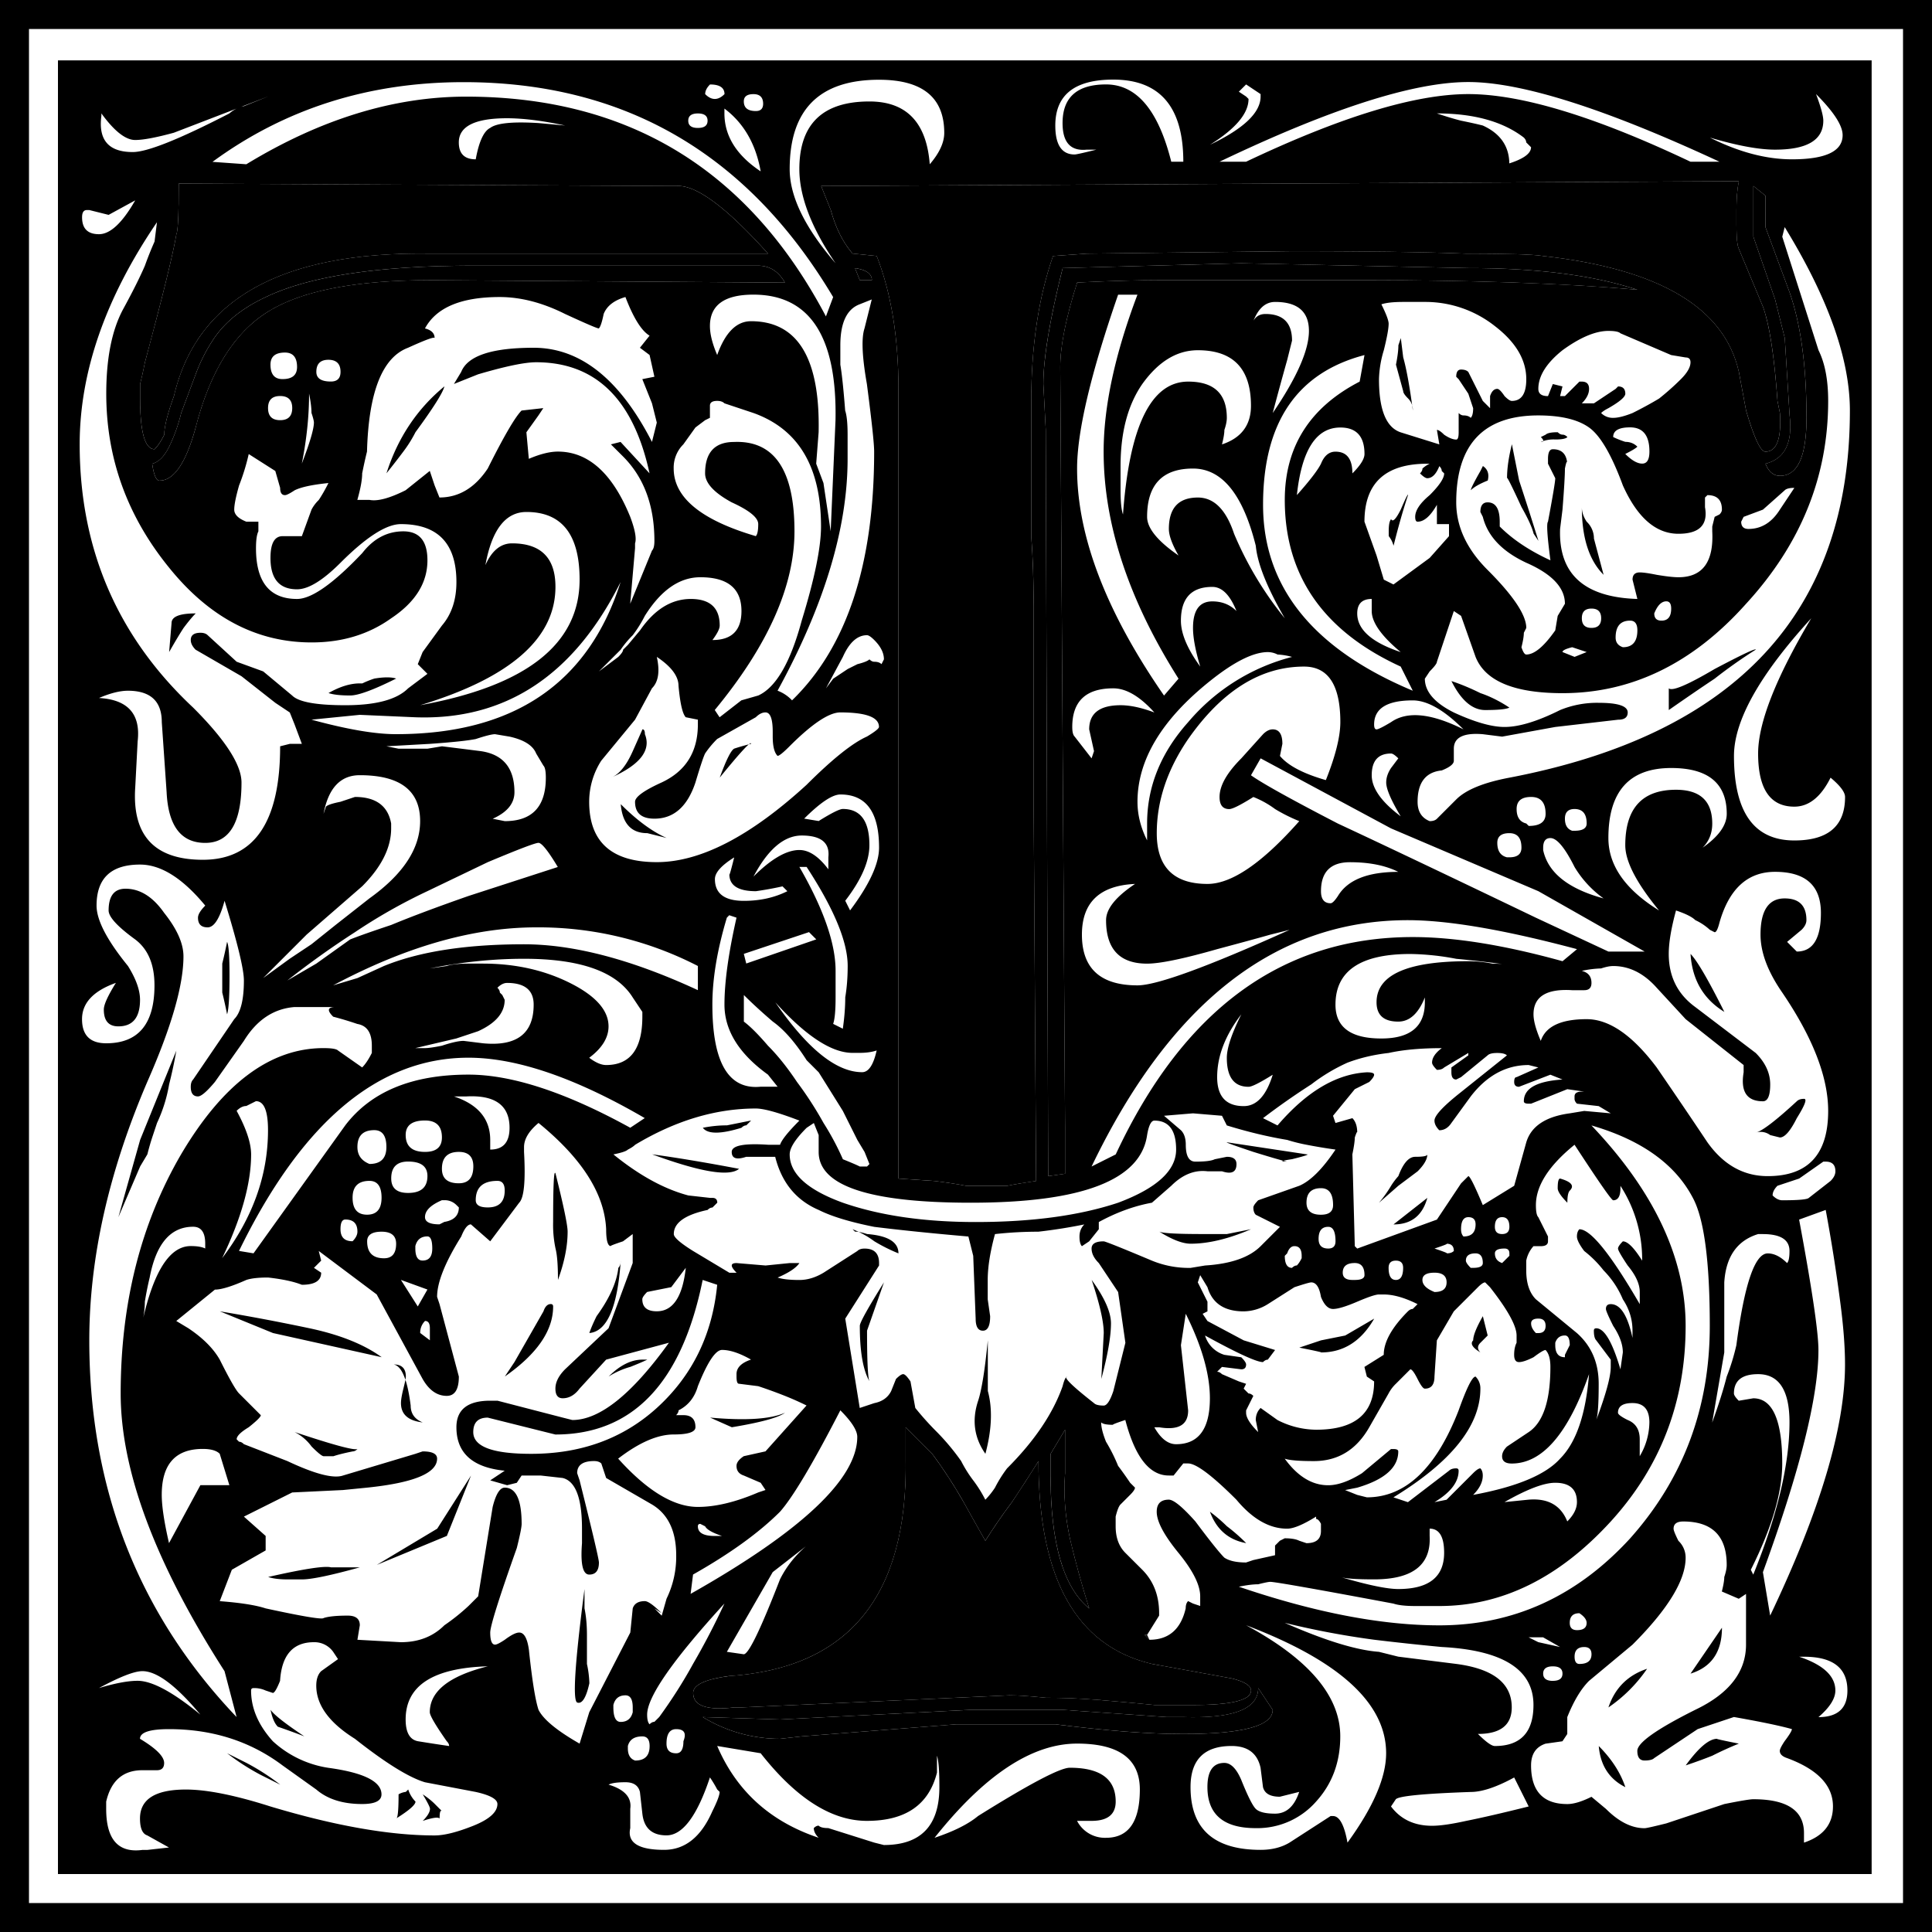 <svg xmlns="http://www.w3.org/2000/svg" viewBox="0 0 500 500">
  <path class="letter" d="M 443.72 542.91 L 443.09 542.91 L 444.34 544.16 M 328.73 564.16 C 334.749 567.847 341.671 569.796 348.73 569.79 L 354.36 569.16 L 394.36 566.04 L 419.98 566.04 C 426.65 566.87 432.68 567.5 438.11 567.92 C 443.52 568.33 448.52 568.54 453.11 568.54 C 468.52 568.54 476.23 566.46 476.23 562.29 L 472.48 556.66 C 472.48 562.08 466.02 564.58 453.1 564.16 L 448.73 564.16 L 421.85 562.29 L 398.1 562.29 L 348.73 564.79 L 328.73 564.16 M 186.24 239.8 C 186.66 242.72 187.29 244.18 188.12 244.18 C 191.87 244.18 194.99 239.6 197.5 230.43 C 201.24 215.85 207.5 205.85 216.25 200.43 C 224.99 195.01 238.95 192.31 258.12 192.3 L 350 192.93 C 348.33 190.01 346.04 188.56 343.12 188.55 L 269.37 188.55 C 244.79 188.55 226.87 191.26 215.62 196.68 C 209.37 199.6 204.79 203.35 201.87 207.93 C 200.081 210.67 198.611 213.606 197.49 216.68 L 193.75 226.68 C 193.028 229.702 191.978 232.636 190.62 235.43 C 189.37 237.93 187.92 239.39 186.24 239.8 M 368.13 189.18 L 369.38 192.3 L 372.5 192.3 C 372.5 190.64 371.04 189.6 368.12 189.18 M 193.12 167.3 C 193.12 175.22 192.92 179.6 192.5 180.43 C 191.67 185.43 188.96 196.47 184.37 213.55 C 183.96 215.64 183.54 217.51 183.12 219.18 L 183.12 222.93 C 183.12 231.68 184.37 236.05 186.87 236.05 C 187.71 235.22 188.54 233.97 189.37 232.3 C 189.37 230.22 190.21 226.89 191.87 222.3 C 197.71 197.3 219.58 185.01 257.5 185.43 L 345.63 185.43 C 334.79 173.35 326.88 167.51 321.88 167.93 L 321.25 167.93 L 193.13 167.3 M 600.63 167.93 L 600.63 181.05 L 606.26 197.3 L 608.76 207.3 L 610.01 227.3 C 610.84 234.39 608.76 238.55 603.76 239.8 C 604.59 241.89 605.84 242.93 607.51 242.93 C 612.09 242.93 614.38 237.93 614.38 227.93 C 614.38 214.6 612.92 203.76 610 195.43 L 603.75 178.55 L 603.75 170.42 L 600.63 167.92 M 422.5 489.8 L 418.75 496.05 L 418.75 501.67 C 418.75 519.17 422.08 530.63 428.75 536.05 C 426.856 530.072 425.188 524.024 423.75 517.92 C 422.5 512.09 422.08 506.47 422.5 501.05 L 422.5 489.8 M 418.12 424.17 L 422.5 423.55 L 422.5 411.67 L 421.25 214.79 C 421.25 209.38 422.71 202.09 425.63 192.92 C 433.54 192.5 441.04 192.29 448.13 192.29 L 499.38 192.29 C 513.96 192.29 527.08 192.5 538.75 192.92 C 550.83 193.34 561.45 193.96 570.63 194.79 C 559.38 191.05 544.79 189.17 526.88 189.17 L 468.13 187.92 L 421.88 189.17 C 418.54 202.5 416.88 212.5 416.88 219.17 L 417.5 231.04 L 418.13 424.16 M 415.63 497.91 C 413.389 501.487 411.095 505.03 408.75 508.54 C 406.25 511.87 403.95 515.21 401.87 518.54 C 399.977 515.218 398.103 511.885 396.25 508.54 C 393.792 504.215 391.078 500.04 388.12 496.04 L 381.25 489.16 L 381.25 497.91 C 381.67 532.91 366.45 551.46 335.62 553.54 C 329.37 554.37 326.25 555.84 326.25 557.92 C 326.25 561.25 329.79 562.5 336.88 561.67 L 338.75 561.67 L 408.13 558.54 C 410.21 558.54 413.33 558.74 417.5 559.17 C 422.08 559.17 426.87 559.37 431.88 559.79 C 436.88 560.21 441.46 560.62 445.63 561.04 L 455.63 561.04 C 465.63 561.04 470.63 559.79 470.63 557.29 C 470.63 556.04 468.96 554.99 465.63 554.16 L 445 550.41 C 425.42 545.83 415.62 528.33 415.62 497.91 M 359.37 167.91 L 361.87 174.16 C 363.12 178.75 365 182.5 367.5 185.41 L 373.75 186.04 C 377.5 195.62 379.37 207.08 379.38 220.41 L 379.38 424.8 L 388.75 425.43 C 392.08 425.85 394.79 426.26 396.88 426.68 C 400.483 426.68 403.897 426.68 407.5 426.68 C 409.58 426.26 412.08 425.85 415 425.43 L 414.37 327.93 L 414.37 276.68 C 414.37 270.43 414.17 264.38 413.75 258.55 L 413.75 223.55 C 413.75 209.39 415.62 196.89 419.38 186.05 L 428.13 185.43 L 481.25 184.8 C 500.42 184.8 515.42 185.01 526.25 185.43 C 537.08 185.43 543.75 185.63 546.25 186.05 C 576.25 189.39 593.13 199.39 596.88 216.05 L 598.75 226.05 C 600.83 233.14 602.5 236.68 603.75 236.68 C 606.67 236.68 607.92 233.35 607.5 226.68 L 606.87 223.55 C 606.04 211.89 604.79 203.76 603.12 199.18 L 596.87 184.18 C 596.46 183.35 596.25 181.26 596.25 177.93 L 596.25 174.18 C 596.25 171.26 596.45 168.76 596.88 166.68 L 359.38 167.93" transform="translate(-146.86 -119.79)"/>
  <path d="M146.86 619.79v-500h500v500h-500m7.5-7.5h485v-485h-485v485m7.5-7.5V135.41h469.38v469.38H161.86m110.62-338.75c1.67-3.75 3.96-5.62 6.88-5.63 7.5 0 11.25 3.76 11.25 11.25 0 13.34-11.67 23.55-35 30.63 27.5-5 41.25-15.83 41.25-32.5 0-11.67-4.59-17.5-13.75-17.5-5.42 0-8.96 4.58-10.63 13.75m279.38 205v-.63l1.25-2.5c0-1.66-.42-2.5-1.25-2.5-1.25 0-2.08.63-2.5 1.88v.62c0 2.09.83 3.13 2.5 3.13m-33.75-28.13c2.5.84 3.54 1.25 3.13 1.25.83 0 1.45-.2 1.87-.62 0-1.25-.63-1.87-1.88-1.88.42 0-.62.42-3.12 1.25m26.25 21.88h.63c1.25 0 1.87-.63 1.87-1.88s-.63-1.87-1.88-1.87-1.87.42-1.87 1.25c0 .83.42 1.67 1.25 2.5m-53.75-21.88c1.25 0 1.87-.62 1.88-1.87 0-2.5-.63-3.75-1.88-3.75-1.67 0-2.5 1.04-2.5 3.12 0 1.67.83 2.5 2.5 2.5m6.25 8.13h.63c1.66 0 2.5-.42 2.5-1.25 0-2.08-.84-3.12-2.5-3.13-2.09 0-3.13.84-3.13 2.5 0 1.25.83 1.88 2.5 1.88m11.25 0c1.25 0 1.87-1.04 1.88-3.13 0-1.25-.63-1.87-1.88-1.87s-1.88.62-1.88 1.87c0 2.09.63 3.13 1.88 3.13m10 3.12c2.08 0 3.12-.83 3.13-2.5 0-1.66-1.05-2.5-3.13-2.5s-3.13.63-3.13 1.88 1.05 2.3 3.13 3.12m7.5-14.37c2.08 0 3.12-1.04 3.13-3.13 0-1.25-.63-1.87-1.88-1.87s-1.88 1.04-1.88 3.12c0 .84.21 1.46.63 1.88m1.88 8.12h.62c1.67 0 2.5-.41 2.5-1.25 0-1.66-.63-2.5-1.88-2.5-1.66 0-2.5.63-2.5 1.88 0 .42.42 1.04 1.25 1.87m8.13-8.75c1.25 0 1.87-.62 1.88-1.87 0-1.67-.63-2.5-1.88-2.5s-1.88.83-1.88 2.5c0 1.25.63 1.88 1.88 1.87m0 7.5 1.88-1.87v-.63c0-.83-.42-1.25-1.25-1.25-1.67 0-2.5.42-2.5 1.25 0 1.25.62 2.09 1.87 2.5m-46.88-12.5c2.09 0 3.13-.83 3.13-2.5 0-2.91-1.04-4.37-3.13-4.37-2.5 0-3.75 1.25-3.75 3.75 0 2.08 1.25 3.13 3.75 3.12m-7.5 13.75c.42-.41.84-.62 1.25-.62.42-.42.84-1.04 1.25-1.88v-.62c0-1.67-.62-2.5-1.87-2.5-.83 0-1.46.62-1.88 1.87l-.62.63c0 2.08.63 3.13 1.88 3.12m55.62-106.25h.63c2.08 0 3.12-.83 3.12-2.5 0-2.5-1.04-3.74-3.13-3.75-2.08 0-3.12.84-3.12 2.5 0 2.09.83 3.34 2.5 3.75m17.5 206.88c0 1.25.42 1.88 1.25 1.88 2.08 0 3.12-.83 3.13-2.5 0-1.25-.63-1.88-1.88-1.88-1.67 0-2.5.84-2.5 2.5m-5.63 6.25c1.67 0 2.5-.62 2.5-1.87s-.83-1.88-2.5-1.88c-1.66 0-2.5.63-2.5 1.88s.84 1.88 2.5 1.88m6.25-13.13c1.67 0 2.5-.63 2.5-1.88 0-.83-.62-1.66-1.87-2.5-1.67 0-2.5.84-2.5 2.5 0 1.25.63 1.88 1.88 1.88m-1.25-206.88h.62c2.08 0 3.12-.63 3.13-1.88 0-2.5-1.05-3.74-3.13-3.75-1.67 0-2.5.84-2.5 2.5 0 1.67.63 2.71 1.88 3.13m-11.88-1.88.63.63c2.91 0 4.37-1.04 4.37-3.13 0-2.91-1.25-4.37-3.75-4.37s-3.75 1.04-3.75 3.12c0 2.09.83 3.34 2.5 3.75m25-45.62c2.5 0 3.75-1.46 3.75-4.38 0-1.66-.63-2.5-1.88-2.5-2.5 0-3.75 1.46-3.75 4.38 0 1.25.63 2.08 1.88 2.5m10-6.88c1.67 0 2.5-1.04 2.5-3.12 0-1.25-.42-1.87-1.25-1.88-1.25 0-2.3 1.05-3.13 3.13 0 1.25.63 1.88 1.88 1.87m-23.13 6.88c-1.66.42-2.5.83-2.5 1.25l3.13 1.25 3.13-1.25-3.75-1.25m5-5c1.66 0 2.5-.83 2.5-2.5s-.84-2.5-2.5-2.5c-1.67 0-2.5.83-2.5 2.5s.83 2.5 2.5 2.5M321.86 573.54c1.25 0 1.87-1.04 1.87-3.13.83-2.08.2-3.12-1.88-3.12-1.66 0-2.5 1.25-2.5 3.75 0 1.67.84 2.5 2.5 2.5m-10.62 1.88c2.5 0 3.75-1.25 3.75-3.75 0-1.67-.63-2.5-1.88-2.5-2.08 0-3.33.83-3.75 2.5v.62c0 1.67.63 2.7 1.88 3.13m-3.75-10c1.67 0 2.7-.84 3.13-2.5v-1.25c0-2.09-.63-3.13-1.88-3.13-1.67 0-2.7.83-3.13 2.5v.63c0 2.5.63 3.75 1.88 3.75M238.1 441.03c.84-.84 1.26-1.67 1.26-2.5 0-2.09-1.05-3.13-3.13-3.13-.83 0-1.25.83-1.25 2.5 0 2.08 1.04 3.13 3.13 3.12m20 25.63v-3.13c0-1.25-.42-1.87-1.25-1.87a4.24 4.24 0 0 0-1.25 3.12l2.5 1.88m-7.5-15.63 4.37 6.88 2.5-4.38-6.88-2.5m5.63-5c1.67 0 2.5-1.04 2.5-3.12s-.42-3.12-1.25-3.13c-1.67 0-2.7.84-3.13 2.5v.63c0 2.08.63 3.13 1.88 3.12m5.63-10c2.5-.41 3.74-1.66 3.75-3.75l-.63-.62a4.24 4.24 0 0 0-3.13-1.25h-.62c-2.92 1.25-4.38 2.7-4.38 4.37 0 1.25 1.25 1.88 3.75 1.88l1.25-.63m11.25-3.75c2.92 0 4.38-1.45 4.38-4.37 0-1.67-.63-2.5-1.88-2.5-3.75 0-5.62 1.67-5.62 5 0 1.25 1.04 1.88 3.13 1.87m-7.5-6.25c2.5 0 3.74-1.45 3.75-4.37 0-2.5-1.25-3.75-3.75-3.75-2.92 0-4.38 1.46-4.38 4.37 0 2.5 1.46 3.76 4.38 3.75m-13.13 2.5c3.33 0 5-1.45 5-4.37 0-2.5-1.67-3.75-5-3.75-2.92 0-4.38 1.46-4.37 4.37 0 2.5 1.45 3.76 4.37 3.75m-10.62 5.63c2.5 0 3.74-1.46 3.75-4.38 0-2.91-1.05-4.37-3.13-4.37-2.92 0-4.38 1.46-4.37 4.37 0 2.92 1.25 4.38 3.75 4.38m15-16.25c2.91 0 4.37-1.25 4.37-3.75 0-2.92-1.46-4.37-4.38-4.38-3.33 0-5 1.25-5 3.75 0 2.92 1.67 4.38 5 4.38m-14.37 3.12c2.92 0 4.37-1.45 4.38-4.37 0-2.92-1.05-4.37-3.13-4.38-2.92 0-4.38 1.46-4.37 4.38 0 2.08 1.04 3.54 3.12 4.37m85-268.12c1.67 0 2.5-.62 2.5-1.87s-.83-1.87-2.5-1.88c-1.67 0-2.5.63-2.5 1.88s.83 1.88 2.5 1.87m4.38-7.5c.83 0 1.66-.41 2.5-1.25 0-1.66-1.25-2.5-3.75-2.5-.84.84-1.25 1.67-1.25 2.5.83.84 1.66 1.25 2.5 1.25m10.62 3.13c1.25 0 1.87-.63 1.88-1.88 0-1.66-.84-2.5-2.5-2.5-1.67 0-2.5.63-2.5 1.88 0 1.67 1.04 2.5 3.12 2.5m-123.12 80c2.08 0 3.12-1.04 3.13-3.13 0-2.08-1.05-3.12-3.13-3.12s-3.13 1.04-3.13 3.12c0 2.09 1.05 3.13 3.13 3.13m.63-10.63c2.5 0 3.74-1.04 3.75-3.12 0-2.5-1.05-3.75-3.13-3.75-2.5 0-3.75 1.04-3.75 3.12 0 2.5 1.04 3.76 3.13 3.75m12.5.63c1.66 0 2.5-.83 2.5-2.5 0-2.08-1.05-3.12-3.13-3.13-2.08 0-3.13 1.05-3.13 3.13 0 1.67 1.26 2.5 3.76 2.5m121.25 125.62c6.24 10.83 9.37 19.8 9.37 26.87v6.88c0 3.33-.2 5.63-.63 6.87l2.5 1.25c.42-2.91.63-5.62.63-8.12.42-2.5.63-5.2.63-8.13 0-6.24-3.55-14.79-10.63-25.62h-1.88m-13.75 25 18.13-6.25-1.88-1.88-16.87 5.63.63 2.5m7.5 10c8.33 12.08 15.83 18.12 22.5 18.12 1.66 0 2.91-1.87 3.75-5.62-1.25.42-2.71.62-4.38.62h-1.88c-5.41 0-12.08-4.37-20-13.12m11.25-46.88c3.34-2.08 5.42-3.12 6.25-3.12 4.59 0 6.88 3.13 6.88 9.37 0 4.17-2.08 8.96-6.25 14.38l1.25 2.5c5-6.67 7.5-12.08 7.5-16.25 0-9.17-3.33-13.75-10-13.75-2.08 0-5.2 2.08-9.38 6.25l3.75.62m-16.87 14.38c4.58-4.58 8.54-6.87 11.88-6.88 2.5 0 5 1.67 7.5 5v-3.12c.41-3.75-1.88-5.62-6.88-5.63-4.58 0-8.75 3.55-12.5 10.63m225.62-109.38c1.67 1.67 3.12 2.5 4.38 2.5 1.25 0 1.87-1.04 1.87-3.13 0-4.16-1.67-6.24-5-6.25-2.92 0-4.38.84-4.38 2.5.84.42 1.88.84 3.13 1.25 1.25 0 2.3.42 3.13 1.25-.42.42-1.46 1.05-3.13 1.88m-98.13-75.63c24.59-11.66 43.75-17.5 57.5-17.5s32.92 5.84 57.5 17.5h7.5c-29.58-13.75-51.25-20.62-65-20.62-14.16 0-35.62 6.88-64.37 20.62h6.88m120-6.25c7.5 3.76 14.58 5.63 21.25 5.63 8.74 0 13.12-2.08 13.12-6.25 0-2.5-2.3-6.04-6.88-10.63 1.25 3.34 1.88 5.63 1.88 6.88 0 5-4.17 7.5-12.5 7.5-4.17 0-9.8-1.04-16.88-3.13m-129.38 1.88c8.75-4.17 13.13-8.33 13.13-12.5v-.63l-3.75-2.5-1.88 1.88 1.88 1.25.63.62c0 3.76-3.34 7.71-10 11.88m-6.88 4.37c0-14.16-6.04-21.25-18.13-21.25-10 0-15 3.96-15 11.88 0 5 1.67 7.5 5 7.5.42 0 2.3-.42 5.63-1.25h-2.5c-4.17.42-6.25-1.87-6.25-6.88 0-6.66 3.75-10 11.25-10 7.92 0 13.54 6.67 16.88 20h3.12m-109.38 2.5c-1.25-7.08-4.38-12.5-9.38-16.25v1.25c0 5.84 3.13 10.84 9.38 15m175-15c2.5.84 4.58 1.46 6.25 1.88 2.08.42 3.96.83 5.63 1.25 4.58 2.08 6.87 5.42 6.87 10h-.63c4.17-1.25 6.25-2.7 6.25-4.38l-1.25-1.25c0-.41-.2-.83-.62-1.25-5.42-4.16-12.92-6.24-22.5-6.25m-225.62 3.13c-5.83-1.25-10.83-1.87-15-1.88-8.33 0-12.5 2.09-12.5 6.25 0 2.92 1.46 4.38 4.38 4.38.83-4.58 2.08-7.3 3.75-8.13 1.66-1.25 5.83-1.66 12.5-1.25l6.87.63m-76.88-7.5-24.37 9.37c-4.58 1.25-7.92 1.88-10 1.88-2.5 0-5.42-2.3-8.75-6.88v.63c-.83 6.25 1.87 9.38 8.13 9.37 3.74 0 12.08-3.33 25-10a7.93 7.93 0 0 1 3.75-1.87l6.25-2.5m173.12 429.38v4.38c-2.09 8.33-8.13 12.5-18.13 12.5-9.17 0-18.33-5.84-27.5-17.5l-11.25-1.88c5 11.67 13.75 19.58 26.25 23.75-.83-.83-1.25-1.67-1.25-2.5.42-.42.83-.63 1.25-.63.42.42 1.25.63 2.5.63l11.88 3.75 2.5.63c9.58 0 14.37-5 14.37-15 0-4.17-.2-6.88-.63-8.13m-207.5-402.5-6.87 3.75-5-1.25h-.62c-.84 0-1.25.62-1.25 1.87 0 2.92 1.45 4.38 4.37 4.38s6.04-2.92 9.38-8.75m43.12 68.12c2.08-5.41 3.12-8.95 3.13-10.62 0-.42-.21-1.25-.63-2.5 0-1.25-.2-2.92-.62-5 0 5.83-.63 11.87-1.88 18.12m79.38 341.88c4.16 1.25 6.04 3.34 5.62 6.25v5c-.83 3.75 2.08 5.63 8.75 5.63 5.42 0 9.58-3.33 12.5-10 1.25-2.5 1.87-4.17 1.88-5l-.63-.63a30.83 30.83 0 0 0-1.88-3.12c-3.33 10-7.08 15-11.24 15-3.76 0-5.84-1.88-6.25-5.63l-.63-5.62c-.42-1.67-1.67-2.5-3.75-2.5s-3.54.2-4.38.63m84.38 13.75c5-1.67 8.75-3.55 11.25-5.63 13.33-8.33 21.25-12.5 23.75-12.5 7.92 0 11.88 2.92 11.88 8.75 0 3.33-2.09 5-6.25 5h-3.75a8.11 8.11 0 0 0 7.5 4.38c5.83 0 8.74-4.17 8.75-12.5 0-7.92-5.42-11.88-16.25-11.88-11.67 0-23.96 8.13-36.88 24.38m-180-151.88 3.75.62 23.75-33.13c6.67-8.74 17.3-13.12 31.88-13.12 11.25 0 25.2 4.58 41.87 13.75l3.75-2.5c-17.92-10.42-33.13-15.63-45.63-15.63-23.33 0-43.12 16.67-59.37 50m-4.37 1.88c7.91-10.42 11.87-21.46 11.87-33.13 0-5-1.04-7.5-3.12-7.5l-2.5 1.25c-.84 0-1.67.42-2.5 1.25 2.5 4.59 3.74 8.34 3.75 11.25 0 7.5-2.5 16.46-7.5 26.88m-21.25 19.37c2.91-15 7.29-22.5 13.12-22.5 1.67 0 2.92.21 3.75.63v-1.25c0-2.92-1.04-4.37-3.12-4.38-5.84 0-9.59 4.38-11.25 13.13a82.17 82.17 0 0 0-1.25 6.25c0 2.08-.42 4.8-1.25 8.12m7.5 54.38 8.12-15h7.5l-2.5-8.13c-.83-.83-2.3-1.25-4.37-1.25-7.09 0-10.63 3.96-10.63 11.88 0 2.92.63 7.08 1.88 12.5m157.5-118.12-2.5-3.13c-7.5-5.41-11.25-11.45-11.25-18.12 0-5.83 1.04-13.33 3.12-22.5l-1.88-.63-.62.63c-2.5 8.33-3.75 15.83-3.75 22.5 0 15 4.17 22.08 12.5 21.25h4.38m-149.38 162.5c-6.26-7.5-11.25-11.25-15-11.25-2.09 0-5.84 1.46-11.25 4.38 4.16-1.25 7.5-1.88 10-1.88 3.74 0 9.16 2.92 16.25 8.75m74.37-12.5c-14.17.42-21.25 5-21.25 13.75 0 3.33 1.04 5.2 3.13 5.63 2.5.41 5.2.83 8.12 1.25 0-.42-.2-.84-.62-1.25-2.92-4.17-4.38-6.67-4.38-7.5 0-5.42 5-9.38 15-11.88m61.25-16.25c-13.33 14.58-20 24.17-20 28.75 0 1.25.2 2.08.63 2.5.41-.42.83-.63 1.25-.63l1.25-1.25c3.33-4.58 6.24-9.16 8.75-13.75 2.91-5 5.62-10.2 8.12-15.62m6.88-63.13c-2.92-1.66-5.42-2.5-7.5-2.5-1.67 0-3.76 3.13-6.25 9.38-.84 2.92-2.5 5-5 6.25 0 .42-.21.83-.63 1.25h1.88c2.08 0 3.12 1.04 3.12 3.12 0 1.25-1.88 1.88-5.62 1.88-4.17 0-8.96 2.08-14.38 6.25 7.5 8.33 14.38 12.5 20.63 12.5 4.58 0 9.79-1.25 15.62-3.75l1.88-.63-1.25-1.87-4.38-1.88c-1.25-.41-1.88-1.25-1.87-2.5 0-.83.62-1.66 1.87-2.5l5.63-1.25 10.62-11.87a74.83 74.83 0 0 0-5.62-2.5c-2.09-.83-4.38-1.67-6.88-2.5l-5-.63c-.42 0-.62-.62-.62-1.87v-.63c0-1.66 1.25-2.91 3.75-3.75m16.87 46.25-11.25 8.75-11.87 20.63 4.37.63c1.25 0 4.37-6.46 9.38-19.38 2.08-4.17 5.2-7.7 9.37-10.63m6.25-33.12c-7.08 13.75-12.3 22.5-15.62 26.25-5.42 5.42-12.92 10.83-22.5 16.25l-.63 5c28.75-16.25 43.13-29.8 43.13-40.63 0-1.66-1.46-3.95-4.38-6.87m-40-36.88-3.75 5-6.25 1.25c-.83.84-1.25 1.46-1.25 1.88 0 2.08 1.25 3.13 3.75 3.12 4.17 0 6.67-3.74 7.5-11.25m169.38 80c7.08 2.09 12.08 3.13 15 3.13 7.92 0 11.88-3.12 11.88-9.38 0-4.16-1.25-6.24-3.75-6.25v1.88c.41 7.5-4.38 11.25-14.38 11.25-4.58 0-7.5-.2-8.75-.63m42.5-19.37 6.25-.63c5-.41 8.33 1.46 10 5.63 1.67-1.67 2.5-3.33 2.5-5 0-3.33-1.88-5-5.63-5-2.91 0-7.29 1.67-13.12 5m-104.38-20.63c0 1.25.42 2.92 1.25 5a43.78 43.78 0 0 1 3.13 6.25 99.36 99.36 0 0 1 3.12 4.38l1.25 1.25c0 .42-.42 1.04-1.25 1.87l-2.5 2.5c-.42.42-.83 1.46-1.25 3.13v2.5c0 2.92.83 5.2 2.5 6.88l4.38 4.37c2.91 2.92 4.37 6.67 4.37 11.25v.63l-3.12 5h-.63l1.25 1.25c5 0 8.12-2.71 9.38-8.13 0-.83.2-1.46.62-1.88l1.25.63 1.88.63v-2.5c0-2.92-1.88-6.67-5.63-11.25-3.75-4.59-5.63-8.13-5.62-10.63 0-2.08 1.04-3.12 3.12-3.13 1.25 0 3.54 1.88 6.88 5.63 3.74 5 6.24 8.13 7.5 9.38 1.25.83 3.12 1.25 5.62 1.25l1.88-.63 5.62-1.25v-2.5l1.25-1.25 1.25-.63c1.67 0 2.92.21 3.75.63l1.88.63c2.5 0 3.74-1.05 3.75-3.13v-1.88c-.42-.83-.84-1.25-1.25-1.25v-.62c-3.34 2.08-5.84 3.13-7.5 3.13-4.59 0-8.96-2.5-13.13-7.5-6.25-6.25-10.42-9.38-12.5-9.38h-1.25l-2.5 3.12h-1.25c-5 0-8.75-4.79-11.25-14.37-2.5.83-3.54 1.25-3.12 1.25-1.67 0-2.71-.2-3.13-.63m37.5 52.5c16.25 8.75 24.38 18.34 24.38 28.75 0 6.67-2.09 12.3-6.25 16.88a20.24 20.24 0 0 1-15.63 6.88c-8.33 0-12.5-3.55-12.5-10.63 0-4.17 1.46-6.25 4.38-6.25 1.66 0 3.12 1.46 4.37 4.38 1.67 4.16 2.92 6.66 3.75 7.5.83.83 2.5 1.25 5 1.25 2.92 0 5-1.88 6.25-5.63l-5 1.25c-2.5 0-3.96-.83-4.37-2.5l-.63-5c-.83-3.75-3.33-5.63-7.5-5.63-7.08 0-10.62 3.55-10.62 10.63 0 10.83 6.04 16.25 18.12 16.25 2.92 0 5.42-.63 7.5-1.88l10.63-6.87h.62c1.67 0 2.92 2.3 3.75 6.88 6.67-9.17 10-16.88 10-23.13 0-12.92-12.08-23.96-36.25-33.13m101.88-43.75a17.51 17.51 0 0 0 2.5-8.75c0-3.33-1.46-5-4.38-5-2.5 0-3.75.84-3.75 2.5 0 .42.84 1.05 2.5 1.88 2.09.83 3.13 2.5 3.13 5v4.37m-28.75 46.88 2.5 1.25 5.63 1.25-4.38-2.5h-3.75m-63.13-3.75c10.42 4.58 18.55 7.08 24.38 7.5l5 1.25 15 1.88c9.58 1.25 14.38 5 14.38 11.25 0 4.58-2.92 6.87-8.75 6.87 2.08 2.08 3.54 3.13 4.37 3.13 6.67 0 10-3.55 10-10.63 0-9.17-7.92-14.17-23.75-15a694.3 694.3 0 0 1-17.5-1.88 218.4 218.4 0 0 1-23.13-4.37m134.39 56.88c5-1.67 7.5-4.8 7.5-9.38 0-5.42-3.96-9.58-11.88-12.5-1.25-.42-1.88-1.04-1.88-1.88 0-.41.42-1.25 1.25-2.5 1.25-1.66 1.88-2.7 1.88-3.12-2.92-.83-7.92-1.88-15-3.13l-9.38 3.13-11.25 7.5c-.41.42-1.25.63-2.5.63s-1.87-.84-1.87-2.5c0-2.09 5-5.63 15-10.63 8.75-4.17 13.13-9.8 13.13-16.88V532.3l-1.88 1.25-4.38-1.88c.42-1.66.63-2.91.63-3.75.42-1.25.63-2.29.63-3.12 0-7.5-3.76-11.25-11.25-11.25-1.67 0-2.5.63-2.5 1.88 0 .41.41 1.45 1.25 3.12a6 6 0 0 1 1.87 4.38c0 5.83-4.58 13.33-13.75 22.5l-11.25 9.37c-2.08 2.08-3.96 5.2-5.63 9.38v4.37l-1.25 1.88-4.37.62c-2.5.83-3.75 2.7-3.75 5.63 0 6.66 3.12 10 9.38 10 1.66 0 3.74-.63 6.25-1.88l3.75 3.13c3.33 3.33 6.66 5 10 5 .41 0 2.29-.42 5.62-1.25l15-5c4.17-.84 6.67-1.25 7.5-1.25 8.75 0 13.13 2.91 13.13 8.75v2.5m-75-16.88c-4.59 2.5-8.34 3.75-11.25 3.75-12.09.42-18.55 1.04-19.38 1.88l-1.25 1.87c2.5 3.33 6.04 5 10.63 5 2.08 0 5-.42 8.75-1.25 4.16-.83 9.58-2.08 16.25-3.75l-3.75-7.5m73.75-31.25c6.24 2.08 9.37 5 9.37 8.75 0 2.08-1.46 4.38-4.38 6.88 5 0 7.5-2.3 7.5-6.88 0-5.83-3.75-8.75-11.25-8.75h-1.25m-7.5-10.63c12.92-27.08 19.38-48.75 19.38-65 0-4.58-.42-10-1.25-16.25a443.67 443.67 0 0 0-3.75-23.75l-6.88 2.5c3.34 17.92 5 29.17 5 33.75 0 12.09-4.79 31.25-14.37 57.5l1.88 11.25M453.73 459.8l-1.25 8.12 1.87 16.88c0 3.75-2.5 5.2-7.5 4.37h-1.25c1.67 2.92 3.54 4.38 5.63 4.38 5.83 0 8.74-3.96 8.75-11.88 0-6.24-2.09-13.54-6.25-21.87m136.25 28.12c1.66-4.58 2.91-8.54 3.75-11.87a55.4 55.4 0 0 0 2.5-8.13c2.08-15.83 4.79-23.75 8.12-23.75 1.67 0 3.33.84 5 2.5.42-.41.63-1.45.63-3.12 0-2.92-2.3-4.37-6.88-4.38h-1.25c-5.42 1.67-8.33 5.84-8.75 12.5v18.13l-3.13 18.12m10.63 39.38c6.25-15.42 9.37-28.54 9.38-39.38 0-8.33-2.71-12.5-8.13-12.5-4.17 0-6.25 1.67-6.25 5 0 .42.42 1.05 1.25 1.88l3.75-.63c5 0 7.5 5.63 7.5 16.88 0 7.5-2.7 16.67-8.13 27.5l.63 1.25m-41.88-116.25c16.25 17.08 24.38 34.37 24.38 51.87 0 19.59-6.46 36.46-19.38 50.63-13.33 14.58-28.12 21.88-44.37 21.88h-6.25c-2.5 0-4.38-.21-5.63-.63-20-3.75-30.62-5.62-31.87-5.63-.42 0-1.46.21-3.13.63-1.25 0-2.91.2-5 .63 19.59 6.66 36.88 10 51.88 10 19.17 0 35.63-7.5 49.38-22.5 13.75-15.42 20.62-33.75 20.62-55 0-16.67-1.46-27.71-4.38-33.13-4.58-8.75-13.33-15-26.25-18.75m-86.25 79.37-.62-3.12c0-1.25.42-2.3 1.25-3.13l4.38 3.13a22.18 22.18 0 0 0 10 2.5c10 0 15-4.17 15-12.5l-1.88-1.25-.63-2.5 5-3.13c0-3.33 2.09-7.08 6.25-11.25.42-.41.84-.62 1.25-.62l1.25-1.25c-3.33-1.67-6.25-2.5-8.75-2.5h-1.25c-.83 0-2.7.62-5.62 1.87s-5 1.88-6.25 1.88-2.3-1.04-3.13-3.13c-.41-2.5-1.25-3.74-2.5-3.75-.41 0-1.87.42-4.37 1.25l-6.88 4.38a12.06 12.06 0 0 1-6.25 1.87c-5 0-8.12-2.08-9.37-6.25l-1.88-3.12-.62 1.87 2.5 5v2.5l-1.25.63 1.25 1.87 9.38 5 8.12 2.5-1.88 2.5c-.41 0-.83.21-1.25.63-1.66 0-6.66-2.3-15-6.88a7.51 7.51 0 0 0 5 5l4.38.63c.83.83 1.25 1.46 1.25 1.87 0 .84-.42 1.25-1.25 1.25l-5-.62-1.25 1.25c.42 0 .83.2 1.25.62l4.38 1.88 1.87.62-.63 1.25 1.25 1.25c.42 0 .84.21 1.25.63l-1.87 3.75v.62c0 1.25 1.04 2.92 3.13 5m85.62-15c-5.42 15.42-12.08 23.13-20 23.13-1.67 0-2.5-.63-2.5-1.88 0-.83.42-1.66 1.25-2.5l5.63-3.75c3.74-2.5 5.62-8.12 5.62-16.87 0-2.08-.42-3.54-1.25-4.38-.42 0-1.46.63-3.13 1.88-1.66.83-2.91 1.25-3.75 1.25-.83 0-1.25-.63-1.25-1.88s.21-2.29.63-3.12v-1.88c0-2.5-2.3-6.66-6.88-12.5l-1.25-1.25c-.41 0-1.04.42-1.87 1.25l-6.25 6.25-4.38 7.5-.62 9.38c0 2.08-.83 3.13-2.5 3.12-.42 0-1.04-.83-1.88-2.5-.83-1.66-1.45-2.5-1.87-2.5l-1.25 1.25-2.5 2.5a9.74 9.74 0 0 0-1.88 2.5l-5 8.75c-3.33 5.84-8.12 8.76-14.37 8.75-3.75 0-6.25-.2-7.5-.62 3.33 4.58 7.08 6.88 11.25 6.87 2.5 0 5.42-1.04 8.75-3.12l7.5-6.25h.63c.83 0 1.25.2 1.25.62 0 4.17-3.55 7.3-10.63 9.38l-3.13.62 3.13 1.25 2.5.63c10 0 17.92-7.5 23.75-22.5 2.08-5.83 3.54-8.75 4.38-8.75a4.24 4.24 0 0 1 1.25 3.12c0 9.59-7.5 18.96-22.5 28.13l3.75 1.25 10.62-8.13c.42-.41 1.04-.62 1.88-.62.41 0 .62.2.62.62 0 2.92-2.08 5.63-6.25 8.13l3.13-.63 6.87-6.87c.83-.83 1.46-1.25 1.88-1.25.41.42.62 1.04.62 1.87 0 1.67-.83 3.34-2.5 5 11.25-2.08 18.75-5.2 22.5-9.37 4.17-4.17 6.67-11.46 7.5-21.88m8.13-48.75v.63c0 2.08-.63 3.13-1.88 3.12-.42 0-3.75-4.79-10-14.37-6.67 5.42-10 10.62-10 15.62 0 1.67.2 2.71.63 3.13l2.5 5v1.25c0 .83-.63 1.25-1.88 1.25h-1.88a7.9 7.9 0 0 0-1.87 3.75v2.5c0 3.33.83 5.83 2.5 7.5l10.63 8.75c3.74 3.33 5.62 7.7 5.62 13.12 0 5-.2 8.13-.63 9.38 2.5-6.67 3.75-11.25 3.75-13.75v-1.88l-3.75-5c-.41-.41-.62-1.25-.62-2.5 0-.41.2-.62.63-.62 2.08 0 4.16 3.54 6.25 10.62l.62-4.37c0-2.08-.83-4.37-2.5-6.88-1.25-2.5-1.88-3.95-1.88-4.37 0-.83.42-1.25 1.25-1.25 2.5 0 4.38 2.92 5.63 8.75v-1.88c0-2.91-.83-5.62-2.5-8.12a23.65 23.65 0 0 0-5-7.5 28.33 28.33 0 0 0-5-5c-1.25-1.67-1.88-2.92-1.88-3.75 0-.83.21-1.46.63-1.88 2.92 0 8.12 6.46 15.63 19.38v-3.13c0-2.08-1.05-4.37-3.13-6.87-1.67-2.5-2.5-3.96-2.5-4.38 0-.41.42-1.04 1.25-1.87 1.25 0 2.92 1.67 5 5a35.1 35.1 0 0 0-5.63-19.38m-232.5 90.63c-2.5-.83-3.95-1.67-4.37-2.5l-1.25-.63c-.42 0-.63.21-.63.63 0 1.67 1.46 2.5 4.38 2.5h1.88m-69.38-113.75c6.25 2.08 9.37 5.83 9.38 11.25v2.5c3.33 0 5-1.87 5-5.63 0-5.83-3.76-8.54-11.25-8.12h-3.13m209.38 5.62 3.75 1.88c7.5-8.75 15.2-13.33 23.13-13.75 1.25 0 1.87.2 1.87.62s-.42 1.05-1.25 1.88l-3.75 1.87-5.63 6.88.63 1.87 4.38-1.25c.83.84 1.25 2.09 1.25 3.75 0-.41-.21 0-.63 1.25 0 .84-.2 2.3-.63 4.38l.63 23.75.63.62 20.62-7.5 6.25-9.37 1.88-1.88c.41 0 1.66 2.5 3.75 7.5l8.12-5 3.13-11.25c1.25-4.16 5-6.66 11.25-7.5l3.75-.62 6.87.62-3.13-1.87-5.62-.63c-.42-.41-.63-.83-.63-1.25v-.62c0-.83.63-1.25 1.88-1.25h.63l-4.38-.63-9.38 3.75h-.62c-.83 0-1.25-.2-1.25-.62 0-3.33 3.33-5.2 10-5.63l-3.13-1.25-8.12 3.13c-.83 0-1.25-.42-1.25-1.25 0-.83.2-1.25.63-1.25l5.62-2.5-2.5-.63c-5.83 0-10.83 2.71-15 8.13l-5 6.87c-.83 1.25-1.88 1.88-3.13 1.88-.83-.83-1.25-1.67-1.25-2.5 0-1.25 2.09-3.54 6.25-6.88l12.5-10c-.41-.41-1.25-.62-2.5-.62s-2.08.2-2.5.62l-6.87 5.63-1.25.62c-.83 0-1.25-.62-1.25-1.87v-1.25l4.38-3.13v-.62l-6.25 3.75c-.42.42-1.05.62-1.88.62-.83-.83-1.25-1.45-1.25-1.87 0-1.25.83-2.5 2.5-3.75-5.42 0-10 .42-13.75 1.25-3.75.42-7.3 1.25-10.63 2.5a46.4 46.4 0 0 0-9.37 5.62 187 187 0 0 0-12.5 8.75m146.88 16.25c.83-.83 1.25-1.66 1.25-2.5 0-1.66-.83-2.5-2.5-2.5h-.63l-6.25 4.38-5.62 1.87c-.83.84-1.25 1.67-1.25 2.5.83.84 1.67 1.25 2.5 1.25 4.17 0 6.46-.2 6.88-.62l5.62-4.38m-75-36.25c1.25-3.74 5.2-5.62 11.88-5.62 5.83 0 11.87 4.17 18.12 12.5 4.58 6.67 8.96 13.12 13.13 19.37 4.16 5.84 9.37 8.76 15.62 8.75 10.42 0 15.63-5.62 15.63-16.87 0-8.75-3.96-18.96-11.88-30.63-3.75-5.41-5.63-10.41-5.63-15 0-6.24 2.09-9.37 6.25-9.37 3.75 0 5.63 1.88 5.63 5.62 0 .84-.42 1.67-1.25 2.5l-3.75 3.13 2.5 2.5c4.17 0 6.25-3.33 6.25-10 0-7.08-3.96-10.63-11.88-10.63-7.08 0-11.87 4.38-14.37 13.13-.42 1.67-.83 2.5-1.25 2.5 0 0-.42-.2-1.25-.63a14.59 14.59 0 0 0-3.75-2.5c-.83-.83-2.5-1.66-5-2.5-1.25 4.59-1.88 8.34-1.88 11.25 0 5.84 2.3 10.42 6.88 13.75l15.63 11.88c2.5 2.5 3.74 5.2 3.75 8.12 0 2.92-.63 4.38-1.88 4.38-4.17 0-5.83-2.5-5-7.5v-1.88l-15-11.87-7.5-8.13c-3.33-3.74-7.08-5.62-11.25-5.62-.83 0-1.88.2-3.13.62a27 27 0 0 0-5 .63c1.67.42 2.5 1.46 2.5 3.12 0 1.25-.62 1.88-1.87 1.88h-3.13c-6.66-.42-10 1.67-10 6.25 0 1.67.63 3.96 1.88 6.87m-36.25-100.62c-5-4.16-7.5-7.7-7.5-10.62v-3.13c-2.5 0-3.75 1.25-3.75 3.75 0 4.17 3.75 7.5 11.25 10m106.25-8.75c-13.33 14.59-20 26.46-20 35.63 0 14.58 5.2 21.87 15.63 21.87 8.74 0 13.12-3.74 13.12-11.25 0-1.25-1.25-2.91-3.75-5-2.5 5-5.63 7.5-9.38 7.5-6.25 0-9.37-4.58-9.37-13.75 0-7.91 4.58-19.58 13.75-35m-39.38 75.63c-5.83-7.08-8.75-12.7-8.75-16.88 0-9.58 4.38-14.37 13.13-14.37 6.25 0 9.37 2.92 9.38 8.75 0 2.5-.84 4.58-2.5 6.25 4.16-2.92 6.24-5.83 6.25-8.75 0-7.92-4.8-11.88-14.38-11.88-10.83 0-16.25 6.05-16.25 18.13 0 7.08 4.37 13.33 13.13 18.75m-14.38-3.13a27.22 27.22 0 0 1-7.5-8.12c-2.5-5-4.58-7.5-6.25-7.5-1.25 0-1.88.83-1.88 2.5v.62c1.25 5.84 6.46 10 15.63 12.5m-22.5 17.5a312 312 0 0 0-15.63-1.87 67.81 67.81 0 0 0-11.87-1.25c-12.92 0-19.38 4.38-19.38 13.12 0 5.84 3.96 8.76 11.88 8.75 7.5 0 11.25-3.12 11.25-9.37v-1.25c-1.67 4.17-3.96 6.25-6.88 6.25-3.75 0-5.62-1.67-5.62-5 0-7.08 7.92-10.63 23.75-10.63 2.08 0 4.17.21 6.25.63 2.08 0 4.17.2 6.25.62m15.63-4.37c-18.75-5-33.34-7.5-43.75-7.5-34.17 0-61.46 21.25-81.88 63.75l6.25-3.13c17.5-37.5 43.13-56.25 76.88-56.25 10.83 0 23.75 2.09 38.75 6.25l3.75-3.12m-86.88 16.87c-4.17 5.42-6.25 10.84-6.25 16.25 0 5 2.3 7.5 6.88 7.5 3.33 0 5.83-2.7 7.5-8.12-3.34 2.08-5.42 3.13-6.25 3.12-3.76 0-5.63-2.5-5.63-7.5 0-2.5 1.25-6.24 3.75-11.25m12.5-21.87-5 1.25c-2.92.83-7.5 2.08-13.75 3.75-8.75 2.5-14.8 3.75-18.13 3.75-7.08 0-10.62-3.75-10.62-11.25 0-2.92 2.5-6.04 7.5-9.38-9.17.42-13.75 4.8-13.75 13.13 0 8.75 4.8 13.12 14.38 13.12 5 0 18.12-4.79 39.37-14.37m28.75-29.38c-2.5-4.16-3.75-7.08-3.75-8.75 0-1.25.42-2.5 1.25-3.75l1.88-2.5c-.84-.83-1.46-1.25-1.88-1.25-3.33 0-5 1.88-5 5.63 0 3.33 2.5 6.88 7.5 10.62m-.63 14.38c-3.33-1.67-7.5-2.5-12.5-2.5s-7.5 2.5-7.5 7.5c0 2.08.84 3.13 2.5 3.12.42 0 1.05-.62 1.88-1.87 2.5-4.17 7.7-6.25 15.63-6.25m16.87-36.88c-5-5-9.38-7.5-13.13-7.5-6.66 0-10 2.09-10 6.25 0 .84.21 1.25.63 1.25.42 0 1.67-.62 3.75-1.87 4.17-2.92 10.42-2.3 18.75 1.87m-55 11.88c2.92 2.08 10.42 6.25 22.5 12.5 12.5 5.83 29.58 13.96 51.25 24.37l18.75 8.75h9.38l-27.5-15.62-38.13-16.25-33.75-18.13-2.5 4.38m12.5 11.87a43.6 43.6 0 0 1-6.25-3.12 24.48 24.48 0 0 0-5.63-3.13c-3.33 2.09-5.41 3.13-6.25 3.13-1.66 0-2.5-1.04-2.5-3.13 0-2.91 1.88-6.24 5.63-10l5.63-6.25c.83-.83 1.66-1.25 2.5-1.25 1.66 0 2.5 1.25 2.5 3.75l-.63 3.13c2.08 2.5 6.04 4.58 11.88 6.25 2.5-6.25 3.74-11.25 3.75-15 0-9.58-3.13-14.38-9.38-14.38-11.25 0-21.25 6.26-30 18.75-5.42 7.92-8.13 16.05-8.13 24.38 0 8.75 4.38 13.12 13.13 13.12 6.25 0 14.17-5.41 23.75-16.25m-39.38 5v-4.37c0-9.58 3.55-18.33 10.63-26.25a52.24 52.24 0 0 1 26.88-16.88 17.07 17.07 0 0 0-3.75-.62 5.57 5.57 0 0 0-2.5-.63c-3.76 0-8.76 2.5-15 7.5-12.5 10-18.75 20.42-18.75 31.25 0 3.34.83 6.67 2.5 10m1.87-33.12c-3.75-4.17-7.3-6.25-10.63-6.25-7.08 0-10.62 3.33-10.62 10 0 1.25.2 2.08.63 2.5l4.37 5.62.63-1.87-1.25-5.63c0-4.16 2.7-6.24 8.12-6.25 2.5 0 5.42.63 8.75 1.88m157.5-52.5-5 1.87-.63 1.25c0 1.25.63 1.88 1.88 1.88 3.33 0 6.04-1.67 8.13-5l3.75-5.63c-1.25 0-2.09.21-2.5.63l-5.63 5m-123.75 28.12c-4.58-7.91-7.08-14.16-7.5-18.75-3.33-13.33-8.75-20-16.25-20-7.92 0-11.88 4.17-11.88 12.5 0 2.92 2.71 6.26 8.13 10-1.67-2.91-2.5-5.2-2.5-6.87 0-5.42 2.5-8.12 7.5-8.13 4.17 0 7.3 3.13 9.38 9.38a89.7 89.7 0 0 0 13.12 21.87m-21.88 12.5c-1.25-4.16-1.87-7.5-1.87-10 0-4.58 1.67-6.87 5-6.87 2.5 0 4.58.83 6.25 2.5-1.67-4.17-3.75-6.25-6.25-6.25-5.42 0-8.13 2.92-8.13 8.75 0 3.33 1.67 7.3 5 11.87m25-44.37c3.34-3.75 5.42-6.46 6.25-8.13.84-2.08 2.09-3.12 3.75-3.12 2.92 0 4.38 1.88 4.38 5.62 2.08-2.08 3.12-3.74 3.13-5 0-4.58-2.09-6.87-6.25-6.87-6.26 0-10 5.83-11.25 17.5m-45 5c1.66-22.92 7.29-34.38 16.87-34.38 6.67 0 10 3.13 10 9.38 0 .83-.2 1.88-.63 3.12 0 .84-.2 2.09-.62 3.75 5-1.66 7.5-5 7.5-10 0-9.58-4.58-14.37-13.75-14.37-5.42 0-10.2 2.92-14.38 8.75-3.75 5.42-5.62 12.5-5.62 21.25v6.25c0 2.92.2 5 .63 6.25m38.75-26.25c6.24-9.17 9.37-16.25 9.37-21.25s-2.92-7.5-8.75-7.5c-2.92 0-5 2.3-6.25 6.87.42-2.5 1.67-3.74 3.75-3.75 4.58 0 6.87 2.3 6.88 6.88l-1.25 5a881.2 881.2 0 0 0-3.75 13.75m23.75-15c-17.5 4.58-26.25 17.5-26.25 38.75s12.91 37.3 38.75 48.12l-3.13-6.25c-20-9.16-30-23.54-30-43.12 0-13.75 6.46-23.96 19.38-30.63l1.25-6.87m70.62 63.12-1.25-5c0-1.25.63-1.87 1.88-1.87.83 0 2.29.2 4.37.62 2.5.42 4.37.63 5.63.63 6.24 0 9.16-3.96 8.75-11.88v-1.25l.62-2.5 1.25-.62c.42-.42.63-.83.63-1.25 0-2.5-1.25-3.75-3.75-3.75l-.63.62v2.5c.83 4.59-1.46 6.88-6.88 6.88-5.83 0-10.62-4.17-14.37-12.5-2.92-7.92-5.83-12.92-8.75-15s-7.3-3.12-13.13-3.13c-14.16 0-21.25 7.5-21.25 22.5 0 6.26 2.71 12.09 8.13 17.5 6.67 6.67 10 11.67 10 15 0 0-.2.42-.63 1.25 0 .84-.2 2.09-.62 3.75.42 1.25.83 1.88 1.25 1.88 2.08 0 4.58-2.08 7.5-6.25l.63-3.75 1.87-3.13c0-4.16-3.33-7.7-10-10.62-6.25-2.92-10-6.87-11.25-11.88l-.63-1.25c0-1.66.63-2.5 1.88-2.5 2.08 0 3.12 1.67 3.13 5v1.25c3.33 3.34 7.7 6.26 13.12 8.75-.83-6.24-1.04-9.58-.63-10 1.25-6.66 1.88-10.41 1.88-11.25l-1.88-3.75v-1.25c0-1.66.42-2.5 1.25-2.5 2.5 0 3.75 1.46 3.75 4.38 0-1.67-.2-1.46-.62.62 0 1.67-.2 5.21-.63 10.63l-.62 5c-.42 11.67 6.25 17.7 20 18.12m-14.38-50.62h3.13l5.63-3.75.62-.63c1.25 0 1.87.63 1.88 1.88 0 .83-1.46 2.08-4.38 3.75-.83.42-1.46.83-1.88 1.25a4.23 4.23 0 0 0 3.13 1.25c1.25 0 2.92-.42 5-1.25 2.5-1.25 4.8-2.5 6.88-3.75a68.22 68.22 0 0 0 5.62-5c1.67-1.67 2.5-3.12 2.5-4.38 0-.83-.42-1.25-1.25-1.25l-3.75-.62-13.13-5.63c-.41-.41-1.45-.62-3.12-.62-3.33 0-7.3 1.67-11.88 5-4.16 3.33-6.25 6.67-6.25 10 0 1.25.84 1.88 2.5 1.87l1.25-3.12 2.5.62-.62 2.5h1.25l3.75-3.75h.63c1.25 0 1.87.63 1.87 1.88s-.63 2.5-1.88 3.75m-37.5 26.25c-1.66 2.92-3.33 4.38-5 4.37-.41 0-.62-.41-.62-1.25 0-1.66 1.25-3.54 3.75-5.62 2.5-2.5 3.75-4.37 3.75-5.63l-.63-.62c0-.42-.2-.83-.62-1.25-.83 2.08-1.88 3.13-3.13 3.12-.41 0-1.04-.41-1.87-1.25.42-.41.63-.83.63-1.25a7.27 7.27 0 0 1 1.87-1.25h-.63c-10.83 0-16.25 5-16.25 15l3.13 8.75 1.88 6.25 2.5 1.25 9.37-6.87 5-5.63v-3.12h-3.13v-5m8.75-22.5c.42-.42.63-1.25.63-2.5l-1.25-3.75-2.5-3.75-.63-.63c0-1.25.42-1.87 1.25-1.87.84 0 1.46.2 1.88.62l3.75 7.5 1.88 1.88v-3.13c.41-1.25 1.04-1.87 1.87-1.87.42 0 1.04.62 1.88 1.87.83.84 1.45 1.25 1.87 1.25 2.5 0 3.75-1.87 3.75-5.62 0-5-2.7-9.58-8.13-13.75a29.01 29.01 0 0 0-18.12-6.25h-5.63c-2.5 0-4.37.2-5.62.62 1.25 2.5 1.87 4.17 1.88 5 0 1.25-.42 3.55-1.25 6.88a27.97 27.97 0 0 0-1.25 7.5c0 7.92 1.87 12.5 5.62 13.75l10 3.12-.63-3.75c.42 0 1.05.42 1.88 1.25 1.25.84 2.3 1.25 3.13 1.25.41 0 .62-.62.62-1.87v-5c.42.42.83.62 1.25.62.83 0 1.46.21 1.88.63m81.25-49.38-.63 2.5 9.38 29.38c1.66 3.33 2.5 7.7 2.5 13.12 0 19.59-7.09 37.09-21.25 52.5-13.75 15.42-29.59 23.13-47.5 23.13-12.5 0-20-3.12-22.5-9.38l-3.75-10.62-1.88-1.25-4.38 13.12c0 .42-.62 1.25-1.87 2.5l-1.25 1.88c0 3.33 2.5 6.25 7.5 8.75 5.42 2.5 9.8 3.75 13.13 3.75 3.74 0 8.54-1.46 14.37-4.38a25.18 25.18 0 0 1 10-1.87c5 0 7.5.83 7.5 2.5 0 1.25-.83 1.88-2.5 1.87l-16.25 1.88-13.75 2.5-5-.63c-5-.41-7.5.84-7.5 3.75v3.13c0 .83-1.04 1.67-3.13 2.5-4.16.42-6.25 3.13-6.25 8.12 0 2.5 1.05 4.17 3.13 5 .83 0 1.46-.2 1.88-.62l5-5c2.5-2.5 7.08-4.37 13.75-5.63 58.75-11.25 88.12-42.91 88.12-95 0-13.33-5.63-29.16-16.88-47.5m-167.5 17.5h-5c-7.08 20.42-10.62 35.42-10.62 45 0 17.5 7.5 37.09 22.5 58.75l3.75-4.37c-12.92-20.42-19.38-40-19.38-58.75 0-11.67 2.92-25.2 8.75-40.63M364.99 419.8c2.09.84 3.55 1.46 4.38 1.88h1.88l.62-.63-1.25-3.12-1.88-3.13-3.75-7.5-3.12-5-3.13-5-3.12-3.12c-2.92-4.58-5.83-7.92-8.75-10-2.92-2.5-5.42-4.8-7.5-6.88v6.88c1.67 1.25 3.75 3.33 6.25 6.25 2.5 2.5 5 5.63 7.5 9.37 2.5 3.34 4.8 6.88 6.88 10.63a69.78 69.78 0 0 1 5 9.37m-107.5-106.25 3.75-.62 5 .62 5 .63c5.83.83 8.74 4.38 8.75 10.62 0 2.92-1.88 5.21-5.63 6.88l3.13.62c7.08 0 10.62-3.74 10.62-11.25 0-1.66-.2-2.7-.63-3.12l-1.87-3.13c-.83-2.08-3.13-3.54-6.88-4.37l-3.75-.63c-.83 0-2.5.42-5 1.25-2.08.42-6.04.84-11.87 1.25l-11.25.63 3.13.62h7.5m73.75-28.12c5 0 7.5-2.5 7.5-7.5 0-5.83-3.55-8.75-10.63-8.75-5.42 0-10.2 3.33-14.38 10a32.78 32.78 0 0 1-3.12 5 24.83 24.83 0 0 0-3.13 3.75l-5.62 5.62 5-3.75c.83-.83 1.25-1.45 1.25-1.87l1.25-1.25 3.13-3.75c3.74-5.42 8.12-8.12 13.12-8.13 5 0 7.5 2.3 7.5 6.88 0 .83-.63 2.08-1.88 3.75m43.75 6.25.63-1.25c0-1.67-.83-3.33-2.5-5-.83-.83-1.46-1.25-1.88-1.25-2.5 0-4.58 1.88-6.25 5.62l-4.37 8.13 1.88-2.5 3.75-2.5 2.5-1.25c1.66-.42 2.7-.83 3.12-1.25.42.42.83.62 1.25.62.83 0 1.46.21 1.88.63M258.1 370.42l4.37-.63c1.25-.41 3.12-.62 5.63-.62h3.75c8.33 0 15.83 1.67 22.5 5 6.66 3.33 10 7.08 10 11.25 0 2.92-1.67 5.63-5 8.12 1.66 1.25 3.12 1.88 4.37 1.88 6.25 0 9.37-4.17 9.38-12.5v-1.25l-2.5-3.75c-4.17-6.67-13.55-10-28.13-10-7.92 0-16.04.83-24.38 2.5m-3.75 20.62h2.5c.84 0 2.3-.2 4.38-.62 2.5-.83 4.37-1.25 5.63-1.25l5 .62c8.74.84 13.12-2.5 13.12-10 0-3.74-2.3-5.62-6.88-5.62-.83 0-1.66.42-2.5 1.25.42.42.63.83.63 1.25l.63.62.62 1.25c0 3.34-2.3 6.05-6.88 8.13l-5.62 1.87-10.63 2.5m-21.24-16.25 6.25-1.87 6.87-3.13c9.17-3.74 21.25-5.62 36.25-5.62 12.92 0 27.92 3.96 45 11.87v-6.25a89.97 89.97 0 0 0-41.88-10c-16.25 0-33.75 5-52.5 15m-11.87-1.25 7.5-4.37 8.75-6.25c2.08-.83 5.62-2.08 10.63-3.75 5-2.08 11.66-4.58 20-7.5l23.12-7.5c-2.5-4.17-4.17-6.25-5-6.25-.83 0-5.2 1.67-13.13 5l-15.62 7.5a142.54 142.54 0 0 0-18.75 10.62 227.48 227.48 0 0 0-17.5 12.5m6.25-67.5c9.17 2.5 16.46 3.76 21.88 3.75 30.41 0 49.79-13.12 58.12-39.37-12.08 24.17-29.8 35.83-53.13 35l-14.37-.63-12.5 1.25m120.62-7.5a9.85 9.85 0 0 1 3.75 2.5c14.17-13.75 21.25-35.2 21.25-64.37 0-2.08-.63-7.92-1.88-17.5-1.25-7.08-1.45-11.88-.62-14.38l1.88-7.5-3.13 1.25c-3.33 1.25-5 4.8-5 10.63v5c.42 2.5.83 6.46 1.25 11.87.42 1.25.63 3.34.63 6.25v6.25c0 17.92-6.05 37.92-18.13 60m10-58.75 1.88 5 1.87 12.5 1.25-28.75c.42-21.66-6.67-32.5-21.25-32.5-7.5 0-11.25 2.71-11.25 8.13 0 2.08.63 4.58 1.88 7.5 2.08-5.83 5-8.75 8.75-8.75 12.08 0 17.91 9.58 17.5 28.75l-.63 8.12m-15.63 18.75c.42-.41.63-1.45.63-3.12 0-1.67-2.3-3.54-6.88-5.63-4.58-2.5-6.87-5-6.87-7.5 0-5.41 2.5-8.12 7.5-8.12 10.42-.42 15.63 7.3 15.63 23.12 0 14.17-6.88 29.59-20.63 46.25l1.25 1.88 5.63-4.38 4.37-1.25c4.58-2.08 8.33-8.54 11.25-19.37 3.33-10.83 5-18.96 5-24.38 0-15.41-5.83-25.2-17.5-29.37l-7.5-2.5c-.42-.42-1.04-.63-1.88-.63-1.25 0-1.87.42-1.87 1.25v3.13l-1.25.62-2.5 1.88-3.13 4.37a8.48 8.48 0 0 0-2.5 6.25c0 7.5 7.09 13.34 21.25 17.5m-13.75 192.5c-5.41 26.67-18.12 40-38.12 40l-2.5-.62-15-3.75c-2.5 0-3.75 1.25-3.75 3.75 0 3.75 5 5.63 15 5.62 12.92 0 23.75-3.95 32.5-11.87 9.17-8.33 14.38-18.96 15.63-31.88l-3.75-1.25m-94.38 98.13-1.25-1.88a5.94 5.94 0 0 0-5-2.5c-5.42 0-8.33 3.34-8.75 10-.83 2.09-1.46 3.13-1.87 3.13l-1.88-.63a6.95 6.95 0 0 0-3.12-.62c-.42 0-.63.2-.63.63 0 4.58 1.87 8.95 5.63 13.12a27.29 27.29 0 0 0 14.37 6.88c9.17 1.25 13.75 3.54 13.75 6.87 0 1.67-1.67 2.5-5 2.5-5 0-8.96-1.25-11.87-3.75l-8.75-6.25c-8.34-6.25-18.13-9.38-29.38-9.38-5 0-7.5.84-7.5 2.5 4.17 2.5 6.25 4.59 6.25 6.25 0 1.25-.62 1.88-1.87 1.88h-3.75c-5 0-8.13 2.7-9.38 8.13v1.87c0 7.92 3.12 11.46 9.38 10.63h1.25l5.62-.63-5.62-3.13c-1.25-.41-1.88-1.87-1.88-4.37 0-5 3.96-7.5 11.88-7.5 5.41 0 12.7 1.46 21.87 4.38 16.67 5 30.83 7.5 42.5 7.5 2.5 0 5.83-.84 10-2.5 4.17-1.67 6.25-3.55 6.25-5.63 0-1.25-1.88-2.3-5.63-3.13l-13.12-2.5c-4.17-1.25-10.2-5-18.13-11.25-6.66-4.16-10-8.75-10-13.75 0-1.66.42-2.91 1.26-3.75l4.37-3.12m82.5-259.38c.83 3.75.42 6.46-1.25 8.12l-4.38 8.13-8.75 10.62a19.71 19.71 0 0 0-3.12 10.63c0 10.42 5.83 15.62 17.5 15.62 11.25 0 24.17-6.66 38.75-20 6.67-6.66 11.88-10.83 15.63-12.5 2.08-1.25 3.12-2.08 3.12-2.5 0-2.5-3.33-3.74-10-3.75-2.92 0-7.3 2.92-13.13 8.75-1.66 1.67-2.7 2.5-3.12 2.5-.83-.83-1.25-2.5-1.25-5v-1.25c0-3.33-.63-5-1.88-5-.83 0-1.66.42-2.5 1.25l-10 5.63a24.83 24.83 0 0 0-3.12 3.75c-.42.83-1.25 3.33-2.5 7.5-2.08 6.25-5.63 9.38-10.63 9.37-3.33 0-5-1.45-5-4.37 0-1.25 2.3-2.92 6.88-5 6.25-2.92 9.37-7.92 9.38-15v-1.25l-3.13-.63c-.83-.83-1.46-3.54-1.88-8.12 0-2.5-1.87-5-5.62-7.5m-33.13-51.25c2.92-1.25 5.42-1.87 7.5-1.88 7.92 0 14.17 5.63 18.75 16.88 1.25 3.33 1.67 5.63 1.25 6.87v1.25l-1.25 14.38 5.63-13.75c.42-.42.63-1.25.63-2.5 0-9.17-2.71-16.46-8.13-21.88l-3.13-3.12 2.5-.63 7.5 8.13c-4.16-19.17-13.95-28.75-29.37-28.75-2.92 0-7.92 1.04-15 3.12l-6.25 2.5 1.88-3.12c1.66-4.17 7.91-6.25 18.75-6.25 12.08 0 22.29 8.13 30.62 24.37l1.25-5-1.25-5-2.5-6.25 3.13-.62-1.25-5.63-2.5-1.87 2.5-3.13c-2.09-1.25-4.17-4.58-6.25-10-2.92.84-4.8 2.3-5.63 4.38-.42 2.08-.83 3.33-1.25 3.75-.42 0-3.33-1.25-8.75-3.75-5.83-2.92-11.46-4.37-16.88-4.38-10 0-16.45 2.71-19.37 8.13 1.67.42 2.5 1.25 2.5 2.5 0-.42-2.3.42-6.88 2.5-6.66 2.5-10.2 11.46-10.62 26.87-.42 1.67-.83 3.55-1.25 5.63 0 1.67-.42 3.96-1.25 6.87h3.13c2.08.42 5.2-.41 9.37-2.5l6.25-5 1.25 3.75 1.25 3.13c5 0 9.17-2.5 12.5-7.5 4.17-8.33 7.08-13.33 8.75-15l5.63-.63-1.25 1.88-3.13 4.37.63 6.88m-53.13 91.87.63-1.87c.41-.42 1.66-.83 3.75-1.25l3.75-1.25c5.41 0 8.54 2.3 9.37 6.87v1.25c0 5-2.5 10-7.5 15l-14.37 12.5-11.25 11.25 6.87-5 5.63-3.75 6.25-5 8.75-6.87c8.74-6.25 13.12-12.92 13.12-20 0-7.92-5.2-11.88-15.62-11.88-5 0-8.13 3.34-9.38 10m-53.75 43.75c-5.83 2.09-8.75 5.21-8.75 9.38 0 4.17 2.08 6.25 6.25 6.25 8.33 0 12.5-5 12.5-15 0-5.42-1.67-9.37-5-11.88-4.58-3.33-6.88-5.83-6.87-7.5 0-3.74 1.45-5.62 4.37-5.62 3.75 0 7.08 2.08 10 6.25 3.33 4.17 5 7.92 5 11.25 0 7.5-3.13 18.33-9.37 32.5-10 23.33-15 45.62-15 66.87 0 38.34 12.7 70.84 38.12 97.5l-3.12-11.87c-17.92-27.92-26.88-51.88-26.88-71.88 0-23.33 5.2-43.95 15.63-61.87 10.83-18.33 23.12-27.5 36.87-27.5 2.08 0 3.33.2 3.75.62l6.25 4.38c.83-.83 1.67-2.08 2.5-3.75v-1.88c0-3.33-1.25-5.2-3.75-5.62a88.55 88.55 0 0 0-6.25-1.88c-1.67-1.66-1.46-2.5.63-2.5H223.1c-5.42.42-9.8 3.34-13.12 8.75l-7.5 10.63c-2.09 2.5-3.55 3.75-4.38 3.75-1.25 0-1.88-.83-1.87-2.5 0-.83.2-1.46.62-1.88l10.63-15.62c1.66-1.67 2.5-5 2.5-10 0-2.92-1.67-9.8-5-20.63-1.25 4.59-2.71 6.88-4.38 6.88s-2.5-.83-2.5-2.5c0-.83.63-1.87 1.88-3.13-5.84-7.08-11.46-10.62-16.88-10.62-7.5 0-11.25 3.54-11.25 10.62 0 3.76 2.7 8.96 8.13 15.63 2.08 3.33 3.12 6.25 3.12 8.75 0 4.58-1.88 6.88-5.62 6.87-2.5 0-3.76-1.45-3.75-4.37 0-1.25 1.04-3.54 3.12-6.88m151.88 190a38.23 38.23 0 0 0 20 5.63l5.63-.63 40-3.12h25.62c6.67.83 12.7 1.46 18.13 1.88 5.41.41 10.41.62 15 .62 15.41 0 23.12-2.08 23.12-6.25l-3.75-5.63c0 5.42-6.46 7.92-19.38 7.5h-4.37l-26.88-1.87H398.1l-49.37 2.5-20-.63m-42.5-153.75c-2.5 2.09-3.75 4.17-3.75 6.25v1.25c.42 7.5 0 11.88-1.25 13.13l-7.5 10-5-4.38c-.83 0-1.67 1.05-2.5 3.13-4.17 6.67-6.25 11.87-6.25 15.62l.63 1.88 5 18.75c0 3.33-1.05 5-3.13 5-2.5 0-4.58-1.46-6.25-4.38l-11.88-21.87-15-11.25.63 2.5-1.87 1.87 1.87 1.25c0 2.09-1.67 3.13-5 3.13-2.08-.83-5-1.46-8.75-1.88-2.5 0-4.38.21-5.62.63-3.76 1.67-6.46 2.5-8.13 2.5l-10 8.12 3.13 1.88c3.74 2.5 6.45 5.2 8.12 8.12 2.5 5 4.17 7.92 5 8.75l5.63 5.63c0 .42-1.05 1.46-3.13 3.12-2.08 1.25-3.13 2.3-3.12 3.13l.62.62c.42 0 .83.21 1.25.63l11.25 4.37c7.08 3.34 11.88 4.59 14.38 3.75l18.75-5.62 1.87-.63c2.5 0 3.75.63 3.75 1.88 0 3.75-6.04 6.25-18.13 7.5l-6.24.62-13.13.63-12.5 6.25 5.63 5v3.75l-8.75 5-3.13 8.13c5.42.41 9.37 1.04 11.88 1.87 9.58 2.08 14.58 2.92 15 2.5 1.25-.42 3.33-.63 6.25-.63 2.08 0 3.12.84 3.12 2.5l-.62 3.75 11.25.63c4.58 0 8.33-1.46 11.25-4.38a53.2 53.2 0 0 0 6.25-5l2.5-2.5 3.75-23.12c.83-3.33 1.87-5 3.12-5 2.92 0 4.37 3.13 4.38 9.37 0 .84-.42 2.92-1.25 6.25-4.59 12.92-6.88 20.21-6.88 21.88 0 2.08.42 3.13 1.25 3.13.42 0 1.25-.42 2.5-1.25 1.67-1.25 2.92-1.88 3.75-1.88 1.25 0 2.08 1.46 2.5 4.38.83 7.91 1.67 13.12 2.5 15.62 1.25 2.5 4.8 5.42 10.63 8.75l2.5-8.13 10.62-20.62.63-6.25c.41-1.25 1.45-1.87 3.12-1.88.83 0 2.3 1.05 4.38 3.13l-1.88-1.25 1.88 1.88 1.25-4.38a24.81 24.81 0 0 0 2.5-11.25c0-6.25-2.09-10.63-6.25-13.13l-11.88-6.87-1.25-3.75c-.42-.42-1.04-.63-1.88-.63-2.91 0-4.37 1.05-4.37 3.13l.63 1.87c3.33 13.34 5 20.42 5 21.25 0 2.09-.84 3.13-2.5 3.13-1.67 0-2.3-2.7-1.88-8.13v-3.75c0-7.91-1.67-12.29-5-13.12l-5.63-.63h-5l-1.25 1.88-2.5.62-4.37-1.25 3.75-2.5c-8.33-.83-12.5-4.58-12.5-11.25 0-4.58 2.92-6.87 8.75-6.87h1.88l16.87 4.37 2.5.63c7.08 0 15.42-6.67 25-20l-16.25 4.37-6.88 7.5c-1.25 1.67-2.7 2.5-4.37 2.5-1.25 0-1.88-.83-1.88-2.5 0-1.66.84-3.33 2.5-5l11.25-10.62 6.25-16.88v-7.5l-2.5 1.88c-2.5.83-3.54 1.25-3.12 1.25-.83 0-1.25-1.46-1.25-4.38-.42-9.16-6.25-18.33-17.5-27.5M387.48 162.3c2.5-2.91 3.75-5.62 3.75-8.12 0-9.17-5.63-13.75-16.88-13.75-15.41 0-23.12 7.7-23.12 23.12 0 7.09 3.96 15.21 11.88 24.38-6.26-9.17-9.38-17.3-9.38-24.38 0-11.66 6.04-17.5 18.13-17.5 9.58 0 14.79 5.42 15.62 16.25m-200 15c-13.33 19.59-20 38.75-20 57.5 0 27.09 9.8 49.8 29.38 68.13 8.33 8.33 12.5 14.8 12.5 19.37 0 10.42-3.13 15.63-9.38 15.63-6.25 0-9.58-4.37-10-13.13l-1.25-18.12c0-5.42-2.92-8.12-8.75-8.13-2.08 0-4.58.63-7.5 1.88 7.5.42 10.83 4.17 10 11.25l-.62 11.87c-.84 12.5 5 18.75 17.5 18.75 13.33 0 20-9.79 20-29.37l2.5-.63h3.12l-1.87-5-1.25-3.12-3.75-2.5-8.75-6.88-11.88-6.87c-.83-.83-1.25-1.67-1.25-2.5 0-1.25.83-1.87 2.5-1.88.83 0 1.46.21 1.88.63l7.5 6.87 6.87 2.5 7.5 6.25c1.67 1.67 6.25 2.5 13.75 2.5 7.92 0 13.33-1.45 16.25-4.37l5-3.75-2.5-2.5 1.25-3.13 5-6.87c2.5-2.92 3.75-6.67 3.75-11.25 0-10-4.8-15-14.38-15-3.75 0-8.95 3.33-15.62 10-4.58 4.58-8.33 6.88-11.25 6.87-4.58 0-6.88-2.7-6.87-8.12 0-3.75 1.04-5.62 3.12-5.63h5l2.5-6.87a9.84 9.84 0 0 1 1.88-2.5c.83-1.25 1.66-2.7 2.5-4.38-4.17.42-7.09 1.05-8.75 1.88-1.25.83-2.09 1.25-2.5 1.25-.84 0-1.25-.63-1.25-1.88l-1.25-4.37-6.88-4.38a55.38 55.38 0 0 1-2.5 8.13c-.83 2.92-1.25 5-1.25 6.25s1.04 2.3 3.13 3.12h3.12v2.5c-.42.84-.62 2.3-.62 4.38 0 8.75 3.54 13.12 10.62 13.12 3.75 0 9.37-3.95 16.88-11.87 2.91-3.75 6.45-5.62 10.62-5.63 4.17 0 6.25 2.5 6.25 7.5 0 5.84-3.13 10.84-9.38 15-5.83 4.17-12.7 6.26-20.62 6.25-14.17 0-26.46-6.45-36.87-19.37-10.84-13.33-16.25-28.33-16.25-45 0-9.17 1.45-16.46 4.37-21.88 2.5-4.58 4.37-8.33 5.63-11.25a89.41 89.41 0 0 1 2.5-6.25l.62-5m14.38-15.62 8.75.62c19.16-11.66 38.12-17.5 56.87-17.5 42.08 0 73.13 18.96 93.13 56.88l1.87-5c-22.08-37.08-53.96-55.63-95.63-55.63-24.58 0-46.25 6.88-65 20.63m151.89 248.12c-5.42-2.08-9.17-3.12-11.25-3.13-10.42 0-20.84 3.13-31.25 9.38-.42.42-1.05.83-1.88 1.25-.42.42-1.67.83-3.75 1.25 6.67 5.42 13.13 8.96 19.38 10.62l5.62.63h.63c.83 0 1.25.42 1.25 1.25l-1.25 1.25c-.42 0-.84.2-1.25.62-5.84 1.25-8.76 3.34-8.75 6.25 0 .84 1.66 2.3 5 4.38l9.37 5.62h1.88c-.84-.83-1.25-1.45-1.25-1.87 0-.42.41-.63 1.25-.63l7.5.63 6.25-.63h2.5c-.84 1.25-2.71 2.5-5.63 3.75 1.25.42 3.12.63 5.63.63 2.08 0 4.16-.63 6.25-1.88l8.75-5.62c.41-.42 1.04-.63 1.87-.63 2.5 0 3.75 1.25 3.75 3.75v.63l-8.75 13.75 3.75 23.12 3.75-1.25c2.08-.41 3.54-1.45 4.38-3.12l1.25-3.13c.83-.83 1.45-1.25 1.87-1.25.42 0 1.04.63 1.88 1.88l1.25 6.87a76 76 0 0 0 5.62 6.25 59.57 59.57 0 0 1 6.25 7.5 32.77 32.77 0 0 0 3.13 5 32.86 32.86 0 0 1 3.12 5 20.5 20.5 0 0 0 2.5-3.12 32.78 32.78 0 0 1 3.13-5c7.08-7.08 11.87-14.17 14.37-21.25.42-1.67.83-2.5 1.25-2.5-1.25 0 1.04 2.3 6.88 6.87.41.42 1.25.63 2.5.63.83 0 1.66-1.25 2.5-3.75l3.12-12.5-1.88-13.13-5-7.5c-1.25-1.25-1.87-2.5-1.87-3.75s1.04-1.87 3.13-1.87c.41 0 4.58 1.67 12.5 5a25.17 25.17 0 0 0 10 1.87l3.75-.62c6.66-.42 11.45-2.08 14.37-5l5-5-6.25-3.13c-.42-.41-.63-1.04-.63-1.87 0-.42.42-1.04 1.25-1.88l10.63-3.75c2.92-1.25 6.04-4.37 9.38-9.37a138.1 138.1 0 0 1-7.5-1.25 43.19 43.19 0 0 1-5-1.25c-5-.83-10.21-2.08-15.63-3.75l-1.25-2.5-7.5-.63-7.5.63 4.38 3.75c.83.83 1.25 2.08 1.25 3.75 0 2.92.83 4.38 2.5 4.37 2.5 0 4.16-.2 5-.62l3.12-.63c1.67 0 2.5.63 2.5 1.88 0 2.08-1.25 2.7-3.75 1.87h-3.75c-3.33-.41-6.46.84-9.38 3.75l-5 4.38c-4.58.83-9.16 2.5-13.75 5v1.87l-2.5 3.13-1.87 1.25c-.42-.42-.63-1.25-.63-2.5s.42-2.3 1.25-3.13a139.4 139.4 0 0 1-11.87 1.88c-3.75 0-7.5.2-11.25.62-1.25 4.59-1.88 8.55-1.88 11.88v5l.63 4.37c0 2.5-.63 3.76-1.88 3.75-1.25 0-1.87-1.04-1.87-3.12l-.63-16.25-1.25-5c-9.58-.83-17.7-1.67-24.37-2.5-6.25-1.25-11.04-2.7-14.38-4.38-5.83-2.5-9.58-7.08-11.25-13.75h-7.5c-2.5.84-3.75.42-3.75-1.25 0-1.66 3.13-2.29 9.38-1.87h3.13c.41-1.25 2.08-3.33 5-6.25m3.75.62-1.88 1.25c-2.92 2.92-4.38 5.21-4.38 6.88 0 5 4.59 9.17 13.75 12.5 9.59 3.33 21.05 5 34.38 5 14.58 0 26.88-1.67 36.88-5 10-3.75 15-8.33 15-13.75 0-5-1.88-7.5-5.63-7.5-.83 0-1.46 1.25-1.88 3.75-1.66 11.67-16.87 17.5-45.62 17.5-26.25 0-39.38-4.37-39.38-13.13v-4.37l-1.25-3.13M186.24 239.8c.42 2.92 1.05 4.38 1.88 4.38 3.75 0 6.87-4.58 9.38-13.75 3.74-14.58 10-24.58 18.75-30 8.74-5.42 22.7-8.12 41.87-8.13l91.88.63c-1.67-2.92-3.96-4.37-6.88-4.38h-73.75c-24.58 0-42.5 2.71-53.75 8.13-6.25 2.92-10.83 6.67-13.75 11.25a42.87 42.87 0 0 0-4.38 8.75l-3.74 10a42.75 42.75 0 0 1-3.13 8.75c-1.25 2.5-2.7 3.96-4.38 4.37m181.89-50.62 1.25 3.12h3.12c0-1.66-1.46-2.7-4.38-3.12m-175-21.88c0 7.92-.2 12.3-.62 13.13-.83 5-3.54 16.04-8.13 33.12-.41 2.09-.83 3.96-1.25 5.63v3.75c0 8.75 1.25 13.12 3.75 13.12.84-.83 1.67-2.08 2.5-3.75 0-2.08.84-5.41 2.5-10 5.84-25 27.71-37.29 65.63-36.87h88.13c-10.84-12.08-18.75-17.92-23.75-17.5h-.63l-128.12-.63m407.5.63v13.12l5.63 16.25 2.5 10 1.25 20c.83 7.09-1.25 11.25-6.25 12.5.83 2.09 2.08 3.13 3.75 3.13 4.58 0 6.87-5 6.87-15 0-13.33-1.46-24.17-4.38-32.5l-6.25-16.88V170.42l-3.12-2.5M422.5 489.8l-3.75 6.25v5.62c0 17.5 3.33 28.96 10 34.38a249.06 249.06 0 0 1-5-18.13c-1.25-5.83-1.67-11.45-1.25-16.87V489.8m-4.38-65.63 4.38-.62v-11.88l-1.25-196.88c0-5.41 1.46-12.7 4.38-21.87 7.91-.42 15.41-.63 22.5-.63h51.25c14.58 0 27.7.21 39.37.63 12.08.42 22.7 1.04 31.88 1.87-11.25-3.74-25.84-5.62-43.75-5.62l-58.75-1.25-46.25 1.25c-3.34 13.33-5 23.33-5 30l.62 11.87.63 193.12m-2.5 73.75a433.07 433.07 0 0 1-6.88 10.63c-2.5 3.33-4.8 6.67-6.88 10a948.2 948.2 0 0 1-5.62-10 124.4 124.4 0 0 0-8.13-12.5l-6.87-6.88v8.75c.42 35-14.8 53.55-45.63 55.63-6.25.83-9.37 2.3-9.37 4.38 0 3.33 3.54 4.58 10.63 3.75h1.87l69.38-3.13c2.08 0 5.2.2 9.37.63 4.58 0 9.37.2 14.38.62 5 .42 9.58.83 13.75 1.25h10c10 0 15-1.25 15-3.75 0-1.25-1.67-2.3-5-3.13L445 550.41c-19.58-4.58-29.38-22.08-29.38-52.5m-56.25-330 2.5 6.25c1.25 4.59 3.13 8.34 5.63 11.25l6.25.63c3.75 9.58 5.62 21.04 5.63 34.37V424.8l9.37.63c3.33.42 6.04.83 8.13 1.25a40283.82 40283.82 0 0 0 10.62 0c2.08-.42 4.58-.83 7.5-1.25l-.63-97.5v-51.25c0-6.25-.2-12.3-.62-18.13v-35c0-14.16 1.87-26.66 5.63-37.5l8.75-.62 53.12-.63c19.17 0 34.17.21 45 .63 10.83 0 17.5.2 20 .62 30 3.34 46.88 13.34 50.63 30l1.87 10c2.08 7.09 3.75 10.63 5 10.63 2.92 0 4.17-3.33 3.75-10l-.63-3.13c-.83-11.66-2.08-19.79-3.75-24.37l-6.25-15c-.41-.83-.62-2.92-.62-6.25v-3.75c0-2.92.2-5.42.63-7.5l-237.5 1.25m-22.5 173.75c-3.34 2.08-5 3.96-5 5.62 0 3.76 2.5 5.63 7.5 5.63 4.16 0 7.91-.83 11.25-2.5l-1.25-1.25a91.05 91.05 0 0 1-6.88 1.25c-4.58 0-6.88-1.46-6.88-4.38 0 .42.42-1.04 1.25-4.37m-90.62 103.75c2.08 0 3.12-1.25 3.13-3.75 0-2.08-1.25-3.12-3.75-3.13-2.5 0-3.76.84-3.75 2.5 0 2.92 1.45 4.38 4.37 4.38m315.62-176.88c-3.75-3.75-5.63-9.58-5.63-17.5 0 1.25.42 2.5 1.25 3.75a6 6 0 0 1 1.88 4.37l2.5 9.38m6.25-13.75c5 5 10.83 7.5 17.5 7.5-6.67 0-12.5-2.5-17.5-7.5m-45.63 41.25c2.5.83 5 1.88 7.5 3.12 2.5.84 5 2.09 7.5 3.75-.83.42-2.91.63-6.25.63-3.33 0-6.25-2.5-8.75-7.5m56.25 1.87c.84.84 4.8-.83 11.88-5 7.08-3.74 10.63-5.41 10.63-5a127.73 127.73 0 0 0-10.63 7.5c-3.75 2.5-7.7 5.21-11.88 8.13v-5.63m5.63 68.75c1.67 1.67 4.58 6.67 8.75 15-5.42-3.33-8.33-8.33-8.75-15m16.88 46.25c1.66-.41 5.2-3.12 10.62-8.12.42-.42 1.04-.63 1.88-.63.83 0 .2 1.67-1.88 5-1.67 3.34-3.13 5-4.38 5l-2.5-.62a4.13 4.13 0 0 0-3.75-.63m-97.5 18.13a31.3 31.3 0 0 0 3.13-4.38 18.54 18.54 0 0 1 1.88-2.5c1.25-3.33 2.7-5 4.37-5 2.08 0 3.12-.2 3.13-.62 0 1.25-.84 2.7-2.5 4.37l-5 3.75-5 4.38m3.75 5.62 8.75-6.87c-1.25 4.58-4.17 6.88-8.75 6.87m-24.38 31.88 5.63-1.88 6.25-1.25 7.5-4.37c-3.34 5.83-7.92 8.75-13.75 8.75.41 0-1.46-.42-5.63-1.25m46.88 1.25c-2.09-1.25-2.71-2.3-1.88-3.13 0-1.25.83-3.33 2.5-6.25l1.25 5-1.88 1.88c-.83.83-.83 1.67 0 2.5m22.5-38.75c-1.66-1.67-2.5-2.92-2.5-3.75 0-1.67.21-2.5.63-2.5 2.92.83 3.75 1.88 2.5 3.12-.42.42-.63 1.46-.63 3.13m10.63 130.62c1.67-5 5-8.33 10-10a38.02 38.02 0 0 1-10 10m21.25-8.75 8.13-11.88c0 6.25-2.71 10.21-8.13 11.88m-1.25 23.75c3.33-4.58 6.04-6.88 8.13-6.88-.42 0 1.45.42 5.62 1.25a91.24 91.24 0 0 0-6.88 3.13c-2.08.83-4.37 1.67-6.87 2.5m-15.63 5.63c-4.16-2.09-6.45-5.63-6.87-10.63 3.33 3.33 5.62 6.88 6.88 10.63M460 511.03a40.9 40.9 0 0 1 4.37 3.74 47.02 47.02 0 0 1 5 4.38c-4.58-.83-7.7-3.54-9.38-8.13M231.88 299.15c2.92-1.66 5.63-2.5 8.13-2.5h.63a24.2 24.2 0 0 1 3.12-1.25c2.5-.41 4.37-.41 5.63 0-5.84 2.92-9.8 4.38-11.88 4.38-2.5 0-4.38-.2-5.63-.63m275-45c.42.84 1.25 0 2.5-2.5 1.25-2.91 1.88-4.16 1.88-3.75-1.25 3.76-2.5 8.13-3.75 13.13a6.81 6.81 0 0 0-1.25-2.5v-1.25c0-1.67.2-2.7.63-3.13m1.25-40c.41-2.08.62-3.74.62-5l.63-1.87.62 5c.83 2.92 1.67 7.5 2.5 13.75 0-1.25-.42-2.3-1.25-3.13-.83-.83-1.25-1.45-1.25-1.87l-1.88-6.88m37.5 20a8.72 8.72 0 0 1 3.75-.62c1.67 0 2.71-.2 3.13-.63-.42-.41-.83-.62-1.25-.62-.42 0-.83-.2-1.25-.63-1.67 0-2.7.21-3.13.63l-1.25.62c.84.84.84 1.25 0 1.25m-15 6.25-.62 1.25c-1.67 2.92-2.5 4.59-2.5 5 .83-.83 2.3-1.66 4.38-2.5.41-1.66 0-2.91-1.25-3.75m7.5-5.62 1.87 9.37a930.5 930.5 0 0 1 5 15.63l-1.25-1.88c-.42-1.66-1.46-3.95-3.13-6.87-2.5-5.42-3.75-7.92-3.75-7.5 0-2.5.42-5.42 1.25-8.75M192.5 391.66a114.5 114.5 0 0 1-1.87 8.75 38.64 38.64 0 0 1-3.13 10l-1.25 3.75c-.41 1.25-.83 2.7-1.25 4.37l-1.87 3.13-5.63 13.12 5.63-20 9.38-23.12m69.37-171.88c-.42 1.67-2.92 5.63-7.5 11.87a32.77 32.77 0 0 1-3.13 5c-1.25 1.67-2.7 3.55-4.37 5.63 2.92-9.17 7.92-16.67 15-22.5m79.38 92.5c0-.83-2.71 2.08-8.13 8.75 1.67-4.58 2.92-7.08 3.75-7.5 1.25-.42 2.7-.83 4.38-1.25m38.12 131.88a43.62 43.62 0 0 1-6.25-3.13 24.47 24.47 0 0 0-5.63-3.12l.63.62c.83 0 1.87.21 3.13.63 5.41.42 8.12 2.08 8.12 5m-38.13-34.38-6.25 1.25c-2.08 0-4.16.21-6.25.63 1.25 1.67 4.59 1.67 10 0 .42-.42.84-.63 1.25-.63l1.25-1.25m-3.12 12.5c-2.5 2.09-10 .84-22.5-3.75 6.25.84 13.75 2.09 22.5 3.75m37.5 29.38-4.38 12.5c0 7.92.21 12.3.63 13.12-1.67-2.91-2.5-7.7-2.5-14.37 0-.83 2.08-4.58 6.25-11.25m104.38-31.25c-2.08 0-1.67-.2 1.25-.63 3.33-.83 4.58-1.25 3.75-1.25l-20.63-3.12c-.41 0 1.88.83 6.88 2.5 5.42 1.67 8.33 2.5 8.75 2.5m-9.38 17.5c-5.83 2.5-11.04 3.75-15.62 3.75-2.08 0-4.8-1.04-8.13-3.13.84.42 4.59.63 11.25.63h6.25l6.25-1.25m-41.25 13.12c3.34 4.59 5 8.34 5 11.25 0 3.34-.83 8.13-2.5 14.38l.63-11.88c0-2.91-1.04-7.5-3.13-13.75m-27.5 45c-2.91-4.16-3.54-8.74-1.87-13.75.42-1.25.83-3.12 1.25-5.62.42-2.5.83-5.83 1.25-10v13.12c1.25 4.59 1.04 10-.63 16.25m-71.25-9.37c9.17.83 15.63.42 19.38-1.25-1.67 1.25-6.25 2.5-13.75 3.75l-5.63-2.5m-31.25-21.88c.42-1.25 1.05-2.7 1.88-4.37 3.33-4.58 5.2-8.75 5.63-12.5.41-.42.62-1.04.62-1.88-.83 12.09-3.54 18.34-8.13 18.75m5 11.25c2.92-2.91 5.84-4.37 8.75-4.37h1.25c-.83.42-2.29 1.04-4.37 1.87a21.28 21.28 0 0 0-5.63 2.5m-13.12-25c0-3.74-.2-6.45-.63-8.12a29.63 29.63 0 0 1-.62-6.88c0-9.58.2-13.75.63-12.5 2.08 8.34 3.12 13.34 3.12 15 0 3.76-.83 7.92-2.5 12.5m-13.75 25 2.5-3.75 7.5-13.12c.42-1.25 1.04-1.87 1.88-1.88.41 0 .62.21.62.63 0 6.25-4.17 12.3-12.5 18.12m18.75 84.38c1.25.42 2.3-1.25 3.13-5a27 27 0 0 0-.63-5v-7.5c0-2.5-.2-4.8-.63-6.88v-5c-2.5 19.17-3.12 28.96-1.87 29.38m-47.5-87.5c2.08.42 3.54 3.96 4.38 10.62 0 2.09 1.04 3.55 3.12 4.38-3.75-.42-5.63-2.08-5.63-5 0-.83.21-2.08.63-3.75.42-1.67.63-2.7.63-3.13 0-2.08-1.05-3.12-3.13-3.12m-3.13-1.88-28.12-6.25-13.75-5.62c7.5 1.25 15.2 2.7 23.13 4.37 7.91 1.67 14.16 4.17 18.75 7.5m-22.5 19.38c10 3.33 15.41 4.8 16.25 4.37-.42.42-.84.63-1.25.63-2.09.42-3.76.83-5 1.25h-2.5c-.42 0-1.46-.83-3.13-2.5a12.4 12.4 0 0 0-4.38-3.75m21.25 34.37 15.63-9.37 8.75-13.75-6.25 15.62-18.13 7.5m-28.12 3.13c9.17-2.08 14.58-2.92 16.25-2.5h7.5c-7.5 2.08-12.5 3.13-15 3.13h-3.75c-2.08 0-3.75-.21-5-.63m40 56.25c1.25.83 2.3 1.67 3.13 2.5l1.87 1.88c-.42-.42-.63.2-.63 1.87-.41-.42-1.87-.2-4.37.63 1.25-1.25 1.87-2.3 1.88-3.13 0-.42-.63-1.67-1.88-3.75m-6.88 6.25c.42 0 .63-2.08.63-6.25a4.78 4.78 0 0 1 1.88-.63l.62-.62a7.86 7.86 0 0 0 1.88 3.13c0 .83-1.67 2.29-5 4.37m-30-8.75-5-2.5a59.54 59.54 0 0 1-8.75-5.63l5 2.5a59.57 59.57 0 0 1 8.75 5.63m6.25-12.5a237.73 237.73 0 0 0-6.88-2.5c-.83-.83-1.46-2.3-1.88-4.38.84 1.25 3.75 3.55 8.75 6.88m79.38-248.12c7.5-3.33 10.42-7.08 8.75-11.25 0-.83-.2-1.25-.63-1.25l-2.5 5.62c-1.66 3.76-3.54 6.05-5.62 6.88m2.5 6.87c4.17 4.17 8.12 7.09 11.88 8.75l-5-1.25c-4.17 0-6.46-2.5-6.88-7.5m-101.88 35.63c.42.83.63 3.75.63 8.75 0 5.42-.21 8.75-.63 10-.42-2.08-.83-3.96-1.25-5.63a14242.06 14242.06 0 0 1 0-7.5c.42-1.66.83-3.54 1.25-5.62m-15-75 .63-7.5c0-1.67 2.08-2.5 6.25-2.5-.84.83-1.88 2.08-3.13 3.75-.83 1.25-2.08 3.33-3.75 6.25" transform="translate(-146.86 -119.79)"/>
</svg>
